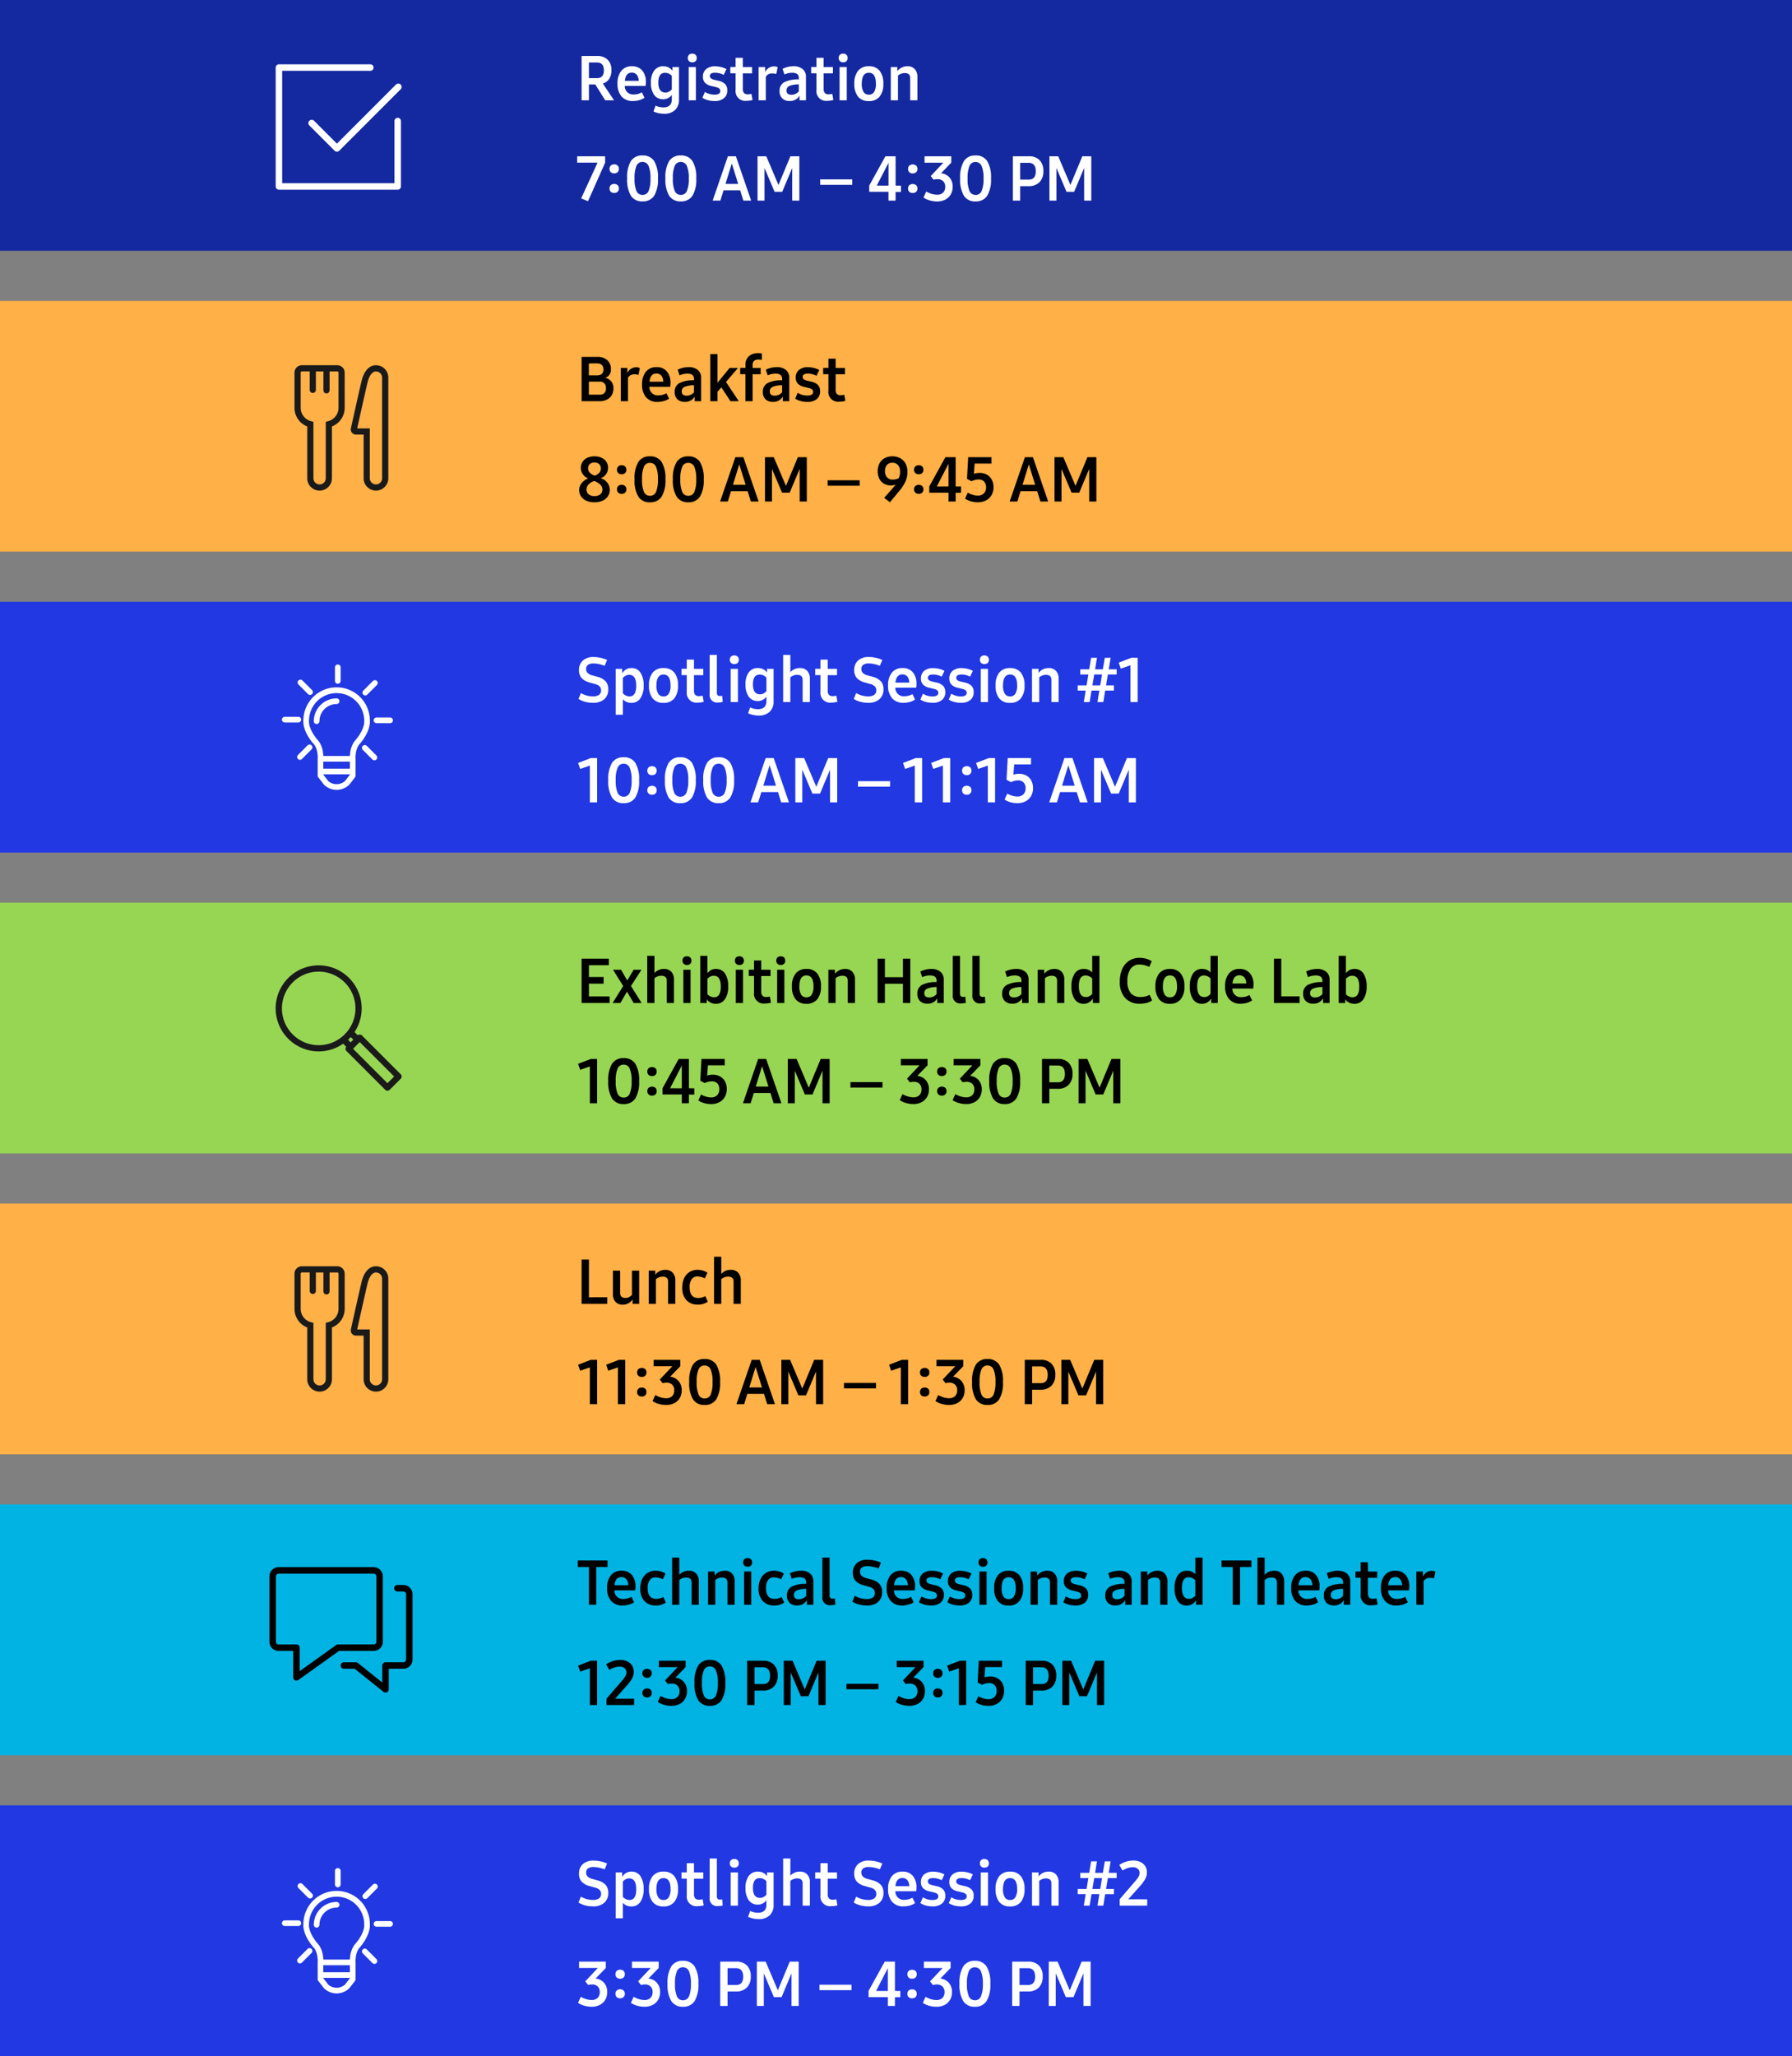 <svg xmlns="http://www.w3.org/2000/svg" width="286" height="328" viewBox="0 0 286 328">
  <rect x="0" y="0" width="286" height="328" fill="#808080" stroke="none"/>
  <g id="Group_222" data-name="Group 222" transform="translate(-37 -216)">
    <rect id="Rectangle_914" data-name="Rectangle 914" width="286" height="40" transform="translate(37 216)" fill="#1428a0"/>
    <rect id="Rectangle_915" data-name="Rectangle 915" width="286" height="40" transform="translate(37 264)" fill="#ffb046"/>
    <rect id="Rectangle_917" data-name="Rectangle 917" width="286" height="40" transform="translate(37 312)" fill="#2138e3"/>
    <rect id="Rectangle_918" data-name="Rectangle 918" width="286" height="40" transform="translate(37 360)" fill="#97d653"/>
    <rect id="Rectangle_919" data-name="Rectangle 919" width="286" height="40" transform="translate(37 408)" fill="#ffb046"/>
    <rect id="Rectangle_920" data-name="Rectangle 920" width="286" height="40" transform="translate(37 456)" fill="#00b3e3"/>
    <rect id="Rectangle_921" data-name="Rectangle 921" width="286" height="40" transform="translate(37 504)" fill="#2138e3"/>
    <path id="Path_531" data-name="Path 531" d="M4.58-3.73A1.6,1.6,0,0,1,5.9-2.09,1.989,1.989,0,0,1,5.3-.547,2.378,2.378,0,0,1,3.633,0H.82V-7.07H3.3a2.328,2.328,0,0,1,1.621.522A1.883,1.883,0,0,1,5.5-5.078,1.3,1.3,0,0,1,4.58-3.73Zm-2.6-2.295v1.9H3.3q1.006,0,1.006-.937,0-.967-1.064-.967Zm1.709,4.98A.9.9,0,0,0,4.7-2.07.932.932,0,0,0,3.633-3.115H1.982v2.07ZM9.521-5.41a1.379,1.379,0,0,1,.605.127L9.893-4.189a2,2,0,0,0-.635-.1,1.279,1.279,0,0,0-.6.127,1.165,1.165,0,0,0-.43.41V0H7.08V-5.3H8.125v.811A1.549,1.549,0,0,1,9.521-5.41ZM15.01-2.871a3.275,3.275,0,0,1-.049.576h-3.32A1.322,1.322,0,0,0,13.066-.928a2.6,2.6,0,0,0,1.3-.342l.42.869a2.913,2.913,0,0,1-.845.381,3.625,3.625,0,0,1-.991.137A2.311,2.311,0,0,1,11.123-.61a2.967,2.967,0,0,1-.645-2.036A3.128,3.128,0,0,1,11.084-4.7a2.088,2.088,0,0,1,1.7-.728,2.058,2.058,0,0,1,1.641.674A2.78,2.78,0,0,1,15.01-2.871ZM12.754-4.414q-.967,0-1.1,1.309h2.207a1.536,1.536,0,0,0-.308-.967A.985.985,0,0,0,12.754-4.414ZM17.891-5.43a2.225,2.225,0,0,1,1.479.449A1.581,1.581,0,0,1,19.9-3.7V0H18.867V-.742a1.69,1.69,0,0,1-1.572.85A1.611,1.611,0,0,1,16.1-.312a1.584,1.584,0,0,1-.42-1.172,1.508,1.508,0,0,1,.737-1.392A4.754,4.754,0,0,1,18.76-3.33v-.244q0-.82-1.064-.82a3.029,3.029,0,0,0-1.24.273l-.293-.9A3.938,3.938,0,0,1,17.891-5.43ZM17.578-.879a1.528,1.528,0,0,0,1.182-.547V-2.539a3.771,3.771,0,0,0-1.494.249.755.755,0,0,0-.469.718Q16.8-.879,17.578-.879Zm5.547-1.328-.615.713V0H21.357V-7.52H22.51v4.58L24.443-5.3h1.338L23.867-3.066,25.908,0H24.58Zm3.838-2.1h-.83v-1h.84v-.469a1.794,1.794,0,0,1,.537-1.392,2.157,2.157,0,0,1,1.514-.493,2.914,2.914,0,0,1,.566.049V-6.6a3.87,3.87,0,0,0-.566-.039q-.908,0-.908.869V-5.3H29.4v1H28.115V0H26.963Zm4.99-1.123a2.225,2.225,0,0,1,1.479.449A1.581,1.581,0,0,1,33.965-3.7V0H32.93V-.742a1.69,1.69,0,0,1-1.572.85,1.611,1.611,0,0,1-1.191-.42,1.584,1.584,0,0,1-.42-1.172,1.508,1.508,0,0,1,.737-1.392,4.754,4.754,0,0,1,2.339-.454v-.244q0-.82-1.064-.82a3.029,3.029,0,0,0-1.24.273l-.293-.9A3.938,3.938,0,0,1,31.953-5.43ZM31.641-.879a1.528,1.528,0,0,0,1.182-.547V-2.539a3.771,3.771,0,0,0-1.494.249.755.755,0,0,0-.469.718Q30.859-.879,31.641-.879Zm5.2,1A3.947,3.947,0,0,1,35.8-.02,3.165,3.165,0,0,1,34.912-.4l.4-.937A2.887,2.887,0,0,0,36.836-.9q.938,0,.938-.586a.491.491,0,0,0-.161-.381A1.2,1.2,0,0,0,37.1-2.1l-.693-.166a2.072,2.072,0,0,1-1.069-.522A1.357,1.357,0,0,1,35-3.76a1.522,1.522,0,0,1,.513-1.221,2.163,2.163,0,0,1,1.45-.439A3.853,3.853,0,0,1,37.9-5.3a3.654,3.654,0,0,1,.85.322l-.439.928A2.966,2.966,0,0,0,36.943-4.4q-.84,0-.84.537a.449.449,0,0,0,.166.356,1.283,1.283,0,0,0,.518.229l.693.166a2.08,2.08,0,0,1,1.074.537,1.4,1.4,0,0,1,.332.986,1.552,1.552,0,0,1-.537,1.26A2.294,2.294,0,0,1,36.836.117ZM41.992.078A1.55,1.55,0,0,1,40.215-1.65V-4.307h-.84v-1h.84V-6.777h1.152V-5.3h1.484v1H41.367v2.461a1,1,0,0,0,.19.679.8.8,0,0,0,.62.21,2.2,2.2,0,0,0,.566-.078l.176.977A3.105,3.105,0,0,1,41.992.078ZM2.871,16.127a3.149,3.149,0,0,1-1.284-.244,1.921,1.921,0,0,1-.85-.693,1.83,1.83,0,0,1-.3-1.035,1.726,1.726,0,0,1,.4-1.089,2.344,2.344,0,0,1,1.05-.747,1.714,1.714,0,0,1-.854-.654A1.754,1.754,0,0,1,.7,10.639a1.731,1.731,0,0,1,.269-.962,1.776,1.776,0,0,1,.757-.645A2.661,2.661,0,0,1,2.871,8.8a2.694,2.694,0,0,1,1.147.229,1.771,1.771,0,0,1,.762.645,1.731,1.731,0,0,1,.269.962,1.689,1.689,0,0,1-.327,1.011,1.739,1.739,0,0,1-.864.64,2.066,2.066,0,0,1,1.055.7,1.792,1.792,0,0,1,.4,1.147,1.825,1.825,0,0,1-.3,1.045,1.985,1.985,0,0,1-.854.7A3.1,3.1,0,0,1,2.871,16.127Zm.049-4.248a1.711,1.711,0,0,0,.718-.459.988.988,0,0,0,.259-.674.928.928,0,0,0-.273-.708,1.05,1.05,0,0,0-.752-.259,1.044,1.044,0,0,0-.747.254.921.921,0,0,0-.269.7.964.964,0,0,0,.283.674A1.844,1.844,0,0,0,2.92,11.879Zm-.049,3.262a1.41,1.41,0,0,0,.938-.288.963.963,0,0,0,.342-.776A1.08,1.08,0,0,0,3.8,13.31a2.576,2.576,0,0,0-.967-.581,2.122,2.122,0,0,0-.9.552,1.138,1.138,0,0,0-.327.786.98.98,0,0,0,.337.786A1.39,1.39,0,0,0,2.871,15.141Zm4.346-3.486a.75.75,0,0,1-.547-.19.7.7,0,0,1-.2-.522.709.709,0,0,1,.2-.532.75.75,0,0,1,.547-.19.75.75,0,0,1,.547.19.7.7,0,0,1,.2.522.709.709,0,0,1-.2.532A.75.75,0,0,1,7.217,11.654Zm0,3.125a.75.75,0,0,1-.547-.19.7.7,0,0,1-.2-.522.709.709,0,0,1,.2-.532.75.75,0,0,1,.547-.19.75.75,0,0,1,.547.19.7.7,0,0,1,.2.522.709.709,0,0,1-.2.532A.75.75,0,0,1,7.217,14.779Zm4.521,1.348a2.093,2.093,0,0,1-1.851-.889,4.973,4.973,0,0,1-.61-2.773,5,5,0,0,1,.605-2.778A2.085,2.085,0,0,1,11.729,8.8a2.107,2.107,0,0,1,1.86.884,4.97,4.97,0,0,1,.61,2.778,4.973,4.973,0,0,1-.61,2.773A2.093,2.093,0,0,1,11.738,16.127Zm0-1.035a1.009,1.009,0,0,0,.967-.63,4.889,4.889,0,0,0,.3-2,4.82,4.82,0,0,0-.308-2,1.018,1.018,0,0,0-.972-.63,1,1,0,0,0-.957.63,4.889,4.889,0,0,0-.3,2,4.889,4.889,0,0,0,.3,2A1.009,1.009,0,0,0,11.738,15.092Zm6.113,1.035A2.093,2.093,0,0,1,16,15.238a4.973,4.973,0,0,1-.61-2.773A5,5,0,0,1,16,9.687,2.085,2.085,0,0,1,17.842,8.8a2.107,2.107,0,0,1,1.86.884,4.97,4.97,0,0,1,.61,2.778,4.973,4.973,0,0,1-.61,2.773A2.093,2.093,0,0,1,17.852,16.127Zm0-1.035a1.009,1.009,0,0,0,.967-.63,4.889,4.889,0,0,0,.3-2,4.82,4.82,0,0,0-.308-2,1.018,1.018,0,0,0-.972-.63,1,1,0,0,0-.957.63,4.889,4.889,0,0,0-.3,2,4.889,4.889,0,0,0,.3,2A1.009,1.009,0,0,0,17.852,15.092Zm9.473-.732H24.668L24.16,16H22.93l2.432-7.07h1.279L29.072,16h-1.24ZM27,13.334l-1.016-3.262L24.98,13.334Zm9.766-4.4V16H35.625V10.795l-1.592,3.8H32.813l-1.611-3.8V16H30.088V8.93h1.406l1.943,4.58,1.9-4.58Zm3.32,3.682h5.117v.869H40.088ZM50.42,8.8a2.551,2.551,0,0,1,1.265.3,2.094,2.094,0,0,1,.84.859,2.691,2.691,0,0,1,.3,1.289,3.846,3.846,0,0,1-.3,1.528,6.772,6.772,0,0,1-1.055,1.606l-1.436,1.738-.918-.7,1.465-1.66.361-.439a2.427,2.427,0,0,1-.771.117,2.125,2.125,0,0,1-1.1-.283,1.9,1.9,0,0,1-.737-.8,2.82,2.82,0,0,1,.034-2.432,2.039,2.039,0,0,1,.825-.835A2.521,2.521,0,0,1,50.42,8.8Zm-1.172,2.344a1.445,1.445,0,0,0,.327,1.006,1.181,1.181,0,0,0,.923.361,2.234,2.234,0,0,0,.918-.205,2.228,2.228,0,0,0,.234-1.045,1.583,1.583,0,0,0-.327-1.064,1.128,1.128,0,0,0-.9-.381,1.087,1.087,0,0,0-.864.352A1.434,1.434,0,0,0,49.248,11.146Zm5.381.508a.75.75,0,0,1-.547-.19.7.7,0,0,1-.2-.522.709.709,0,0,1,.2-.532.88.88,0,0,1,1.094,0,.7.7,0,0,1,.2.522.709.709,0,0,1-.2.532A.75.75,0,0,1,54.629,11.654Zm0,3.125a.75.75,0,0,1-.547-.19.7.7,0,0,1-.2-.522.709.709,0,0,1,.2-.532.88.88,0,0,1,1.094,0,.7.7,0,0,1,.2.522.709.709,0,0,1-.2.532A.75.75,0,0,1,54.629,14.779Zm6.748-1.172v1h-.859V16H59.385V14.6H56.309v-1L58.887,8.93h1.631v4.678Zm-1.992,0V9.975L57.51,13.607Zm4.941-2.168a2.359,2.359,0,0,1,1.177.283,1.969,1.969,0,0,1,.781.8,2.477,2.477,0,0,1,.278,1.191,2.514,2.514,0,0,1-.312,1.27,2.135,2.135,0,0,1-.879.845,2.793,2.793,0,0,1-1.318.3,3.97,3.97,0,0,1-1.118-.161,2.936,2.936,0,0,1-.913-.425l.43-.947a3.9,3.9,0,0,0,.82.347,2.81,2.81,0,0,0,.781.122,1.3,1.3,0,0,0,.972-.352,1.317,1.317,0,0,0,.347-.967,1.271,1.271,0,0,0-.317-.923,1.187,1.187,0,0,0-.894-.327,2.436,2.436,0,0,0-1.113.283l-.713-.381L62.52,8.93H66.24V9.945H63.555l-.127,1.641A2.823,2.823,0,0,1,64.326,11.439Zm9.209,2.92H70.879L70.371,16h-1.23l2.432-7.07h1.279L75.283,16h-1.24Zm-.322-1.025L72.2,10.072l-1.006,3.262Zm9.766-4.4V16H81.836V10.795l-1.592,3.8H79.023l-1.611-3.8V16H76.3V8.93h1.406l1.943,4.58,1.9-4.58Z" transform="translate(129 280)"/>
    <path id="Path_532" data-name="Path 532" d="M2.617.117A4.709,4.709,0,0,1,1.392-.044,3.773,3.773,0,0,1,.332-.5l.381-.937a3.808,3.808,0,0,0,1.9.527A1.657,1.657,0,0,0,3.6-1.152a.83.83,0,0,0,.332-.713A.885.885,0,0,0,3.7-2.5a1.6,1.6,0,0,0-.757-.386l-.8-.225A2.664,2.664,0,0,1,.82-3.838a1.83,1.83,0,0,1-.41-1.25,1.975,1.975,0,0,1,.615-1.543,2.47,2.47,0,0,1,1.719-.557,5.121,5.121,0,0,1,1.089.122,5.316,5.316,0,0,1,1.06.347L4.5-5.781a5.055,5.055,0,0,0-1.777-.381,1.46,1.46,0,0,0-.879.225.764.764,0,0,0-.3.654.875.875,0,0,0,.244.64,1.637,1.637,0,0,0,.762.386l.8.225a2.642,2.642,0,0,1,1.318.728,1.849,1.849,0,0,1,.41,1.255,2.015,2.015,0,0,1-.649,1.6A2.651,2.651,0,0,1,2.617.117ZM8.789-5.43a1.636,1.636,0,0,1,1.426.732,3.563,3.563,0,0,1,.508,2.051A3.488,3.488,0,0,1,10.205-.6,1.683,1.683,0,0,1,8.75.127,1.889,1.889,0,0,1,8-.02a1.592,1.592,0,0,1-.586-.43V2.021H6.26V-5.3H7.3v.732A1.639,1.639,0,0,1,8.789-5.43ZM8.477-.908q1.064,0,1.064-1.7,0-1.738-1.113-1.738a1.194,1.194,0,0,0-.532.117,1.765,1.765,0,0,0-.483.371V-1.4a1.418,1.418,0,0,0,.483.361A1.385,1.385,0,0,0,8.477-.908ZM13.887.127a2.116,2.116,0,0,1-1.709-.7,3.129,3.129,0,0,1-.6-2.07,3.131,3.131,0,0,1,.6-2.075A2.123,2.123,0,0,1,13.9-5.43a2.109,2.109,0,0,1,1.709.708,3.149,3.149,0,0,1,.6,2.075,3.111,3.111,0,0,1-.6,2.07A2.13,2.13,0,0,1,13.887.127Zm0-1.025a.944.944,0,0,0,.85-.439,2.441,2.441,0,0,0,.283-1.309q0-1.748-1.123-1.748T12.764-2.646a2.441,2.441,0,0,0,.283,1.309A.935.935,0,0,0,13.887-.9Zm5.5.977A1.55,1.55,0,0,1,17.607-1.65V-4.307h-.84v-1h.84V-6.777H18.76V-5.3h1.484v1H18.76v2.461a1,1,0,0,0,.19.679.8.8,0,0,0,.62.21,2.2,2.2,0,0,0,.566-.078l.176.977A3.105,3.105,0,0,1,19.385.078ZM22.6.068A1.187,1.187,0,0,1,21.26-1.279V-7.52h1.152v6.025a.577.577,0,0,0,.117.4.483.483,0,0,0,.371.127A2.752,2.752,0,0,0,23.262-1l.078.977A3.05,3.05,0,0,1,22.6.068ZM24.619-5.3h1.152V0H24.619Zm.576-.762a.717.717,0,0,1-.522-.186.663.663,0,0,1-.19-.5.683.683,0,0,1,.186-.513.725.725,0,0,1,.527-.181.717.717,0,0,1,.522.186.663.663,0,0,1,.19.5.683.683,0,0,1-.186.513A.725.725,0,0,1,25.2-6.064Zm6.27.762V-.146a2.239,2.239,0,0,1-.625,1.694,2.448,2.448,0,0,1-1.768.6,4.151,4.151,0,0,1-.894-.1,3.231,3.231,0,0,1-.786-.273L27.725.85a2.986,2.986,0,0,0,1.24.283q1.348,0,1.348-1.279V-.869a1.6,1.6,0,0,1-1.377.7A1.688,1.688,0,0,1,27.5-.859,3.216,3.216,0,0,1,26.982-2.8,3.149,3.149,0,0,1,27.5-4.741a1.738,1.738,0,0,1,1.47-.688,1.821,1.821,0,0,1,.835.19,1.609,1.609,0,0,1,.61.532v-.6ZM29.3-1.24a1.184,1.184,0,0,0,.537-.122,1.7,1.7,0,0,0,.479-.376V-3.9a1.418,1.418,0,0,0-.483-.361,1.385,1.385,0,0,0-.581-.127q-1.084,0-1.084,1.553Q28.164-1.24,29.3-1.24ZM35.645-5.43a1.542,1.542,0,0,1,1.191.454,1.807,1.807,0,0,1,.42,1.274V0H36.1V-3.555q0-.791-.879-.791a1.618,1.618,0,0,0-.566.1,1.85,1.85,0,0,0-.518.3V0H32.988V-7.52h1.152v2.744A2.005,2.005,0,0,1,35.645-5.43ZM40.723.078A1.55,1.55,0,0,1,38.945-1.65V-4.307h-.84v-1h.84V-6.777H40.1V-5.3h1.484v1H40.1v2.461a1,1,0,0,0,.19.679.8.8,0,0,0,.62.21,2.2,2.2,0,0,0,.566-.078l.176.977A3.105,3.105,0,0,1,40.723.078Zm5.82.039a4.709,4.709,0,0,1-1.226-.161A3.773,3.773,0,0,1,44.258-.5l.381-.937a3.808,3.808,0,0,0,1.9.527,1.657,1.657,0,0,0,.986-.244.83.83,0,0,0,.332-.713.885.885,0,0,0-.239-.64,1.6,1.6,0,0,0-.757-.386l-.8-.225a2.664,2.664,0,0,1-1.318-.723,1.83,1.83,0,0,1-.41-1.25,1.975,1.975,0,0,1,.615-1.543,2.47,2.47,0,0,1,1.719-.557,5.121,5.121,0,0,1,1.089.122,5.316,5.316,0,0,1,1.06.347l-.391.938a5.055,5.055,0,0,0-1.777-.381,1.46,1.46,0,0,0-.879.225.764.764,0,0,0-.3.654.875.875,0,0,0,.244.64,1.637,1.637,0,0,0,.762.386l.8.225a2.642,2.642,0,0,1,1.318.728A1.849,1.849,0,0,1,49-2.051a2.015,2.015,0,0,1-.649,1.6A2.651,2.651,0,0,1,46.543.117Zm7.725-2.988a3.275,3.275,0,0,1-.049.576H50.9A1.322,1.322,0,0,0,52.324-.928a2.6,2.6,0,0,0,1.3-.342l.42.869A2.914,2.914,0,0,1,53.2-.02a3.625,3.625,0,0,1-.991.137A2.311,2.311,0,0,1,50.381-.61a2.967,2.967,0,0,1-.645-2.036A3.128,3.128,0,0,1,50.342-4.7a2.088,2.088,0,0,1,1.7-.728,2.058,2.058,0,0,1,1.641.674A2.78,2.78,0,0,1,54.268-2.871ZM52.012-4.414q-.967,0-1.1,1.309h2.207a1.536,1.536,0,0,0-.308-.967A.985.985,0,0,0,52.012-4.414Zm4.8,4.531a3.947,3.947,0,0,1-1.04-.137A3.165,3.165,0,0,1,54.893-.4l.4-.937A2.887,2.887,0,0,0,56.816-.9q.938,0,.938-.586a.491.491,0,0,0-.161-.381A1.2,1.2,0,0,0,57.08-2.1l-.693-.166a2.072,2.072,0,0,1-1.069-.522,1.357,1.357,0,0,1-.337-.972,1.522,1.522,0,0,1,.513-1.221,2.163,2.163,0,0,1,1.45-.439,3.853,3.853,0,0,1,.938.117,3.654,3.654,0,0,1,.85.322l-.439.928A2.966,2.966,0,0,0,56.924-4.4q-.84,0-.84.537a.449.449,0,0,0,.166.356,1.283,1.283,0,0,0,.518.229l.693.166a2.08,2.08,0,0,1,1.074.537,1.4,1.4,0,0,1,.332.986,1.552,1.552,0,0,1-.537,1.26A2.294,2.294,0,0,1,56.816.117Zm4.531,0a3.947,3.947,0,0,1-1.04-.137A3.165,3.165,0,0,1,59.424-.4l.4-.937A2.887,2.887,0,0,0,61.348-.9q.938,0,.938-.586a.491.491,0,0,0-.161-.381,1.2,1.2,0,0,0-.513-.234l-.693-.166a2.072,2.072,0,0,1-1.069-.522,1.357,1.357,0,0,1-.337-.972,1.522,1.522,0,0,1,.513-1.221,2.163,2.163,0,0,1,1.45-.439,3.853,3.853,0,0,1,.938.117,3.654,3.654,0,0,1,.85.322l-.439.928A2.966,2.966,0,0,0,61.455-4.4q-.84,0-.84.537a.449.449,0,0,0,.166.356,1.283,1.283,0,0,0,.518.229l.693.166a2.08,2.08,0,0,1,1.074.537,1.4,1.4,0,0,1,.332.986,1.552,1.552,0,0,1-.537,1.26A2.294,2.294,0,0,1,61.348.117ZM64.531-5.3h1.152V0H64.531Zm.576-.762a.717.717,0,0,1-.522-.186.663.663,0,0,1-.19-.5.683.683,0,0,1,.186-.513.725.725,0,0,1,.527-.181.717.717,0,0,1,.522.186.663.663,0,0,1,.19.5.683.683,0,0,1-.186.513A.725.725,0,0,1,65.107-6.064ZM69.2.127a2.116,2.116,0,0,1-1.709-.7,3.129,3.129,0,0,1-.6-2.07,3.131,3.131,0,0,1,.6-2.075,2.123,2.123,0,0,1,1.714-.708,2.109,2.109,0,0,1,1.709.708,3.149,3.149,0,0,1,.6,2.075,3.111,3.111,0,0,1-.6,2.07A2.13,2.13,0,0,1,69.2.127ZM69.2-.9a.944.944,0,0,0,.85-.439,2.441,2.441,0,0,0,.283-1.309q0-1.748-1.123-1.748T68.076-2.646a2.441,2.441,0,0,0,.283,1.309A.935.935,0,0,0,69.2-.9ZM75.352-5.43a1.529,1.529,0,0,1,1.182.454,1.807,1.807,0,0,1,.42,1.274V0H75.8V-3.555q0-.791-.869-.791a1.682,1.682,0,0,0-1.074.4V0H72.705V-5.3H73.75v.645A2.024,2.024,0,0,1,75.352-5.43ZM84.814-4.4l-.293,1.738h1.26v.83h-1.4L84.092,0h-.937l.3-1.836h-1.25L81.9,0h-.928l.3-1.836H80v-.83h1.416L81.7-4.4H80.41v-.83h1.426l.3-1.836h.938l-.3,1.836h1.24l.313-1.836h.928l-.3,1.836h1.26v.83Zm-.937,0h-1.24l-.293,1.738h1.25Zm5.7-2.666V0H88.418V-5.869l-1.543.537-.332-.957,2.031-.781ZM3.3,8.93V16H2.139V10.131L.6,10.668.264,9.711,2.295,8.93Zm4.238,7.2a2.093,2.093,0,0,1-1.851-.889,4.973,4.973,0,0,1-.61-2.773,5,5,0,0,1,.605-2.778A2.085,2.085,0,0,1,7.529,8.8a2.107,2.107,0,0,1,1.86.884A4.97,4.97,0,0,1,10,12.465a4.973,4.973,0,0,1-.61,2.773A2.093,2.093,0,0,1,7.539,16.127Zm0-1.035a1.009,1.009,0,0,0,.967-.63,4.889,4.889,0,0,0,.3-2,4.82,4.82,0,0,0-.308-2,1.018,1.018,0,0,0-.972-.63,1,1,0,0,0-.957.63,4.889,4.889,0,0,0-.3,2,4.889,4.889,0,0,0,.3,2A1.009,1.009,0,0,0,7.539,15.092Zm4.521-3.437a.75.75,0,0,1-.547-.19.7.7,0,0,1-.2-.522.709.709,0,0,1,.2-.532.88.88,0,0,1,1.094,0,.7.7,0,0,1,.2.522.709.709,0,0,1-.2.532A.75.75,0,0,1,12.061,11.654Zm0,3.125a.75.75,0,0,1-.547-.19.7.7,0,0,1-.2-.522.709.709,0,0,1,.2-.532.88.88,0,0,1,1.094,0,.7.7,0,0,1,.2.522.709.709,0,0,1-.2.532A.75.75,0,0,1,12.061,14.779Zm4.521,1.348a2.093,2.093,0,0,1-1.851-.889,4.973,4.973,0,0,1-.61-2.773,5,5,0,0,1,.605-2.778A2.085,2.085,0,0,1,16.572,8.8a2.107,2.107,0,0,1,1.86.884,4.97,4.97,0,0,1,.61,2.778,4.973,4.973,0,0,1-.61,2.773A2.093,2.093,0,0,1,16.582,16.127Zm0-1.035a1.009,1.009,0,0,0,.967-.63,4.889,4.889,0,0,0,.3-2,4.82,4.82,0,0,0-.308-2,1.018,1.018,0,0,0-.972-.63,1,1,0,0,0-.957.63,4.889,4.889,0,0,0-.3,2,4.889,4.889,0,0,0,.3,2A1.009,1.009,0,0,0,16.582,15.092ZM22.7,16.127a2.093,2.093,0,0,1-1.851-.889,4.973,4.973,0,0,1-.61-2.773,5,5,0,0,1,.605-2.778A2.085,2.085,0,0,1,22.686,8.8a2.107,2.107,0,0,1,1.86.884,4.97,4.97,0,0,1,.61,2.778,4.973,4.973,0,0,1-.61,2.773A2.093,2.093,0,0,1,22.7,16.127Zm0-1.035a1.009,1.009,0,0,0,.967-.63,4.889,4.889,0,0,0,.3-2,4.82,4.82,0,0,0-.308-2,1.018,1.018,0,0,0-.972-.63,1,1,0,0,0-.957.63,4.889,4.889,0,0,0-.3,2,4.889,4.889,0,0,0,.3,2A1.009,1.009,0,0,0,22.7,15.092Zm9.473-.732H29.512L29,16h-1.23l2.432-7.07h1.279L33.916,16h-1.24Zm-.322-1.025L30.83,10.072l-1.006,3.262Zm9.766-4.4V16H40.469V10.795l-1.592,3.8H37.656l-1.611-3.8V16H34.932V8.93h1.406l1.943,4.58,1.9-4.58Zm3.32,3.682h5.117v.869H44.932ZM55.166,8.93V16H54V10.131l-1.543.537-.332-.957L54.16,8.93Zm4.482,0V16H58.486V10.131l-1.543.537-.332-.957,2.031-.781Zm2.646,2.725a.75.75,0,0,1-.547-.19.7.7,0,0,1-.2-.522.709.709,0,0,1,.2-.532.88.88,0,0,1,1.094,0,.7.7,0,0,1,.2.522.709.709,0,0,1-.2.532A.75.75,0,0,1,62.295,11.654Zm0,3.125a.75.75,0,0,1-.547-.19.7.7,0,0,1-.2-.522.709.709,0,0,1,.2-.532.88.88,0,0,1,1.094,0,.7.7,0,0,1,.2.522.709.709,0,0,1-.2.532A.75.75,0,0,1,62.295,14.779Zm4.521-5.85V16H65.654V10.131l-1.543.537-.332-.957,2.031-.781Zm3.818,2.51a2.359,2.359,0,0,1,1.177.283,1.969,1.969,0,0,1,.781.8,2.477,2.477,0,0,1,.278,1.191,2.514,2.514,0,0,1-.312,1.27,2.135,2.135,0,0,1-.879.845,2.793,2.793,0,0,1-1.318.3,3.97,3.97,0,0,1-1.118-.161,2.936,2.936,0,0,1-.913-.425l.43-.947a3.9,3.9,0,0,0,.82.347,2.81,2.81,0,0,0,.781.122,1.3,1.3,0,0,0,.972-.352,1.317,1.317,0,0,0,.347-.967,1.271,1.271,0,0,0-.317-.923,1.187,1.187,0,0,0-.894-.327,2.436,2.436,0,0,0-1.113.283l-.713-.381.186-3.467h3.721V9.945H69.863l-.127,1.641A2.823,2.823,0,0,1,70.635,11.439Zm9.209,2.92H77.188L76.68,16h-1.23l2.432-7.07H79.16L81.592,16h-1.24Zm-.322-1.025-1.016-3.262L77.5,13.334Zm9.766-4.4V16H88.145V10.795l-1.592,3.8H85.332l-1.611-3.8V16H82.607V8.93h1.406l1.943,4.58,1.9-4.58Z" transform="translate(129 328)" fill="#fff"/>
    <path id="Path_533" data-name="Path 533" d="M5.293-1.045V0H.82V-7.07H5.166v1.045H1.992v1.885H4.336v1.055H1.992v2.041ZM9.131,0,8.066-1.807,7.021,0H5.771L7.461-2.7,5.84-5.3H7.119l.986,1.709L9.131-5.3h1.25L8.7-2.705,10.4,0Zm4.824-5.43a1.542,1.542,0,0,1,1.191.454,1.807,1.807,0,0,1,.42,1.274V0H14.414V-3.555q0-.791-.879-.791a1.618,1.618,0,0,0-.566.1,1.85,1.85,0,0,0-.518.3V0H11.3V-7.52h1.152v2.744A2.005,2.005,0,0,1,13.955-5.43Zm3.105.127h1.152V0H17.061Zm.576-.762a.717.717,0,0,1-.522-.186.663.663,0,0,1-.19-.5.683.683,0,0,1,.186-.513.725.725,0,0,1,.527-.181.717.717,0,0,1,.522.186.663.663,0,0,1,.19.5.683.683,0,0,1-.186.513A.725.725,0,0,1,17.637-6.064Zm4.648.635a1.636,1.636,0,0,1,1.426.732,3.563,3.563,0,0,1,.508,2.051A3.488,3.488,0,0,1,23.7-.6a1.683,1.683,0,0,1-1.455.728,1.861,1.861,0,0,1-.835-.186,1.569,1.569,0,0,1-.61-.527V0H19.756V-7.52h1.152v2.783A1.6,1.6,0,0,1,22.285-5.43ZM21.973-.908q1.064,0,1.064-1.7,0-1.738-1.113-1.738a1.194,1.194,0,0,0-.532.117,1.765,1.765,0,0,0-.483.371V-1.4a1.418,1.418,0,0,0,.483.361A1.385,1.385,0,0,0,21.973-.908ZM25.43-5.3h1.152V0H25.43Zm.576-.762a.717.717,0,0,1-.522-.186.663.663,0,0,1-.19-.5.683.683,0,0,1,.186-.513.725.725,0,0,1,.527-.181.717.717,0,0,1,.522.186.663.663,0,0,1,.19.5.683.683,0,0,1-.186.513A.725.725,0,0,1,26.006-6.064ZM30.117.078A1.55,1.55,0,0,1,28.34-1.65V-4.307H27.5v-1h.84V-6.777h1.152V-5.3h1.484v1H29.492v2.461a1,1,0,0,0,.19.679.8.8,0,0,0,.62.21,2.2,2.2,0,0,0,.566-.078l.176.977A3.105,3.105,0,0,1,30.117.078ZM32.031-5.3h1.152V0H32.031Zm.576-.762a.717.717,0,0,1-.522-.186.663.663,0,0,1-.19-.5.683.683,0,0,1,.186-.513.725.725,0,0,1,.527-.181.717.717,0,0,1,.522.186.663.663,0,0,1,.19.5.683.683,0,0,1-.186.513A.725.725,0,0,1,32.607-6.064ZM36.7.127a2.116,2.116,0,0,1-1.709-.7,3.129,3.129,0,0,1-.6-2.07A3.131,3.131,0,0,1,35-4.722a2.123,2.123,0,0,1,1.714-.708,2.109,2.109,0,0,1,1.709.708,3.149,3.149,0,0,1,.6,2.075,3.111,3.111,0,0,1-.6,2.07A2.13,2.13,0,0,1,36.7.127ZM36.7-.9a.944.944,0,0,0,.85-.439,2.441,2.441,0,0,0,.283-1.309q0-1.748-1.123-1.748T35.576-2.646a2.441,2.441,0,0,0,.283,1.309A.935.935,0,0,0,36.7-.9ZM42.852-5.43a1.529,1.529,0,0,1,1.182.454,1.807,1.807,0,0,1,.42,1.274V0H43.3V-3.555q0-.791-.869-.791a1.682,1.682,0,0,0-1.074.4V0H40.205V-5.3H41.25v.645A2.024,2.024,0,0,1,42.852-5.43ZM53.281-7.07V0H52.109V-3.066H49.229V0H48.057V-7.07h1.172v2.959h2.881V-7.07Zm3.33,1.641a2.225,2.225,0,0,1,1.479.449A1.581,1.581,0,0,1,58.623-3.7V0H57.588V-.742a1.69,1.69,0,0,1-1.572.85,1.611,1.611,0,0,1-1.191-.42,1.584,1.584,0,0,1-.42-1.172,1.508,1.508,0,0,1,.737-1.392A4.754,4.754,0,0,1,57.48-3.33v-.244q0-.82-1.064-.82a3.029,3.029,0,0,0-1.24.273l-.293-.9A3.938,3.938,0,0,1,56.611-5.43ZM56.3-.879a1.528,1.528,0,0,0,1.182-.547V-2.539a3.771,3.771,0,0,0-1.494.249.755.755,0,0,0-.469.718Q55.518-.879,56.3-.879Zm5.1.947a1.187,1.187,0,0,1-1.338-1.348V-7.52h1.152v6.025a.577.577,0,0,0,.117.4.483.483,0,0,0,.371.127A2.752,2.752,0,0,0,62.061-1l.078.977A3.05,3.05,0,0,1,61.4.068Zm3.125,0a1.187,1.187,0,0,1-1.338-1.348V-7.52h1.152v6.025a.577.577,0,0,0,.117.4.483.483,0,0,0,.371.127A2.752,2.752,0,0,0,65.186-1l.078.977A3.05,3.05,0,0,1,64.521.068Zm5.625-5.5a2.225,2.225,0,0,1,1.479.449A1.581,1.581,0,0,1,72.158-3.7V0H71.123V-.742a1.69,1.69,0,0,1-1.572.85,1.611,1.611,0,0,1-1.191-.42,1.584,1.584,0,0,1-.42-1.172,1.508,1.508,0,0,1,.737-1.392,4.754,4.754,0,0,1,2.339-.454v-.244q0-.82-1.064-.82a3.029,3.029,0,0,0-1.24.273l-.293-.9A3.938,3.938,0,0,1,70.146-5.43ZM69.834-.879a1.528,1.528,0,0,0,1.182-.547V-2.539a3.771,3.771,0,0,0-1.494.249.755.755,0,0,0-.469.718Q69.053-.879,69.834-.879ZM76.26-5.43a1.529,1.529,0,0,1,1.182.454,1.807,1.807,0,0,1,.42,1.274V0H76.709V-3.555q0-.791-.869-.791a1.682,1.682,0,0,0-1.074.4V0H73.613V-5.3h1.045v.645A2.024,2.024,0,0,1,76.26-5.43ZM82.422,0V-.732a1.625,1.625,0,0,1-1.484.859A1.639,1.639,0,0,1,79.512-.6,3.559,3.559,0,0,1,79-2.656,3.492,3.492,0,0,1,79.521-4.7a1.679,1.679,0,0,1,1.455-.732,1.889,1.889,0,0,1,.752.146,1.592,1.592,0,0,1,.586.43V-7.52h1.152V0ZM81.3-.947a1.194,1.194,0,0,0,.532-.117,1.694,1.694,0,0,0,.483-.381V-3.9a1.418,1.418,0,0,0-.483-.361,1.385,1.385,0,0,0-.581-.127q-1.064,0-1.064,1.7Q80.186-.947,81.3-.947ZM89.941.117a3.061,3.061,0,0,1-2.378-.923,3.685,3.685,0,0,1-.845-2.583A4.9,4.9,0,0,1,87.1-5.41a2.982,2.982,0,0,1,1.1-1.323A3.035,3.035,0,0,1,89.893-7.2a3.783,3.783,0,0,1,1.03.142,3.238,3.238,0,0,1,.894.4l-.4.908a3.459,3.459,0,0,0-1.543-.381,1.675,1.675,0,0,0-1.436.693,3.277,3.277,0,0,0-.508,1.963,2.911,2.911,0,0,0,.522,1.885A1.888,1.888,0,0,0,90-.957,2.924,2.924,0,0,0,91.475-1.3l.4.889a2.344,2.344,0,0,1-.825.386A4.15,4.15,0,0,1,89.941.117Zm4.775.01a2.116,2.116,0,0,1-1.709-.7,3.129,3.129,0,0,1-.6-2.07,3.131,3.131,0,0,1,.6-2.075,2.123,2.123,0,0,1,1.714-.708,2.109,2.109,0,0,1,1.709.708,3.149,3.149,0,0,1,.6,2.075,3.111,3.111,0,0,1-.6,2.07A2.13,2.13,0,0,1,94.717.127Zm0-1.025a.944.944,0,0,0,.85-.439,2.441,2.441,0,0,0,.283-1.309q0-1.748-1.123-1.748T93.594-2.646a2.441,2.441,0,0,0,.283,1.309A.935.935,0,0,0,94.717-.9Zm6.592.9V-.732a1.625,1.625,0,0,1-1.484.859A1.639,1.639,0,0,1,98.4-.6a3.559,3.559,0,0,1-.508-2.056A3.492,3.492,0,0,1,98.408-4.7a1.679,1.679,0,0,1,1.455-.732,1.889,1.889,0,0,1,.752.146,1.592,1.592,0,0,1,.586.43V-7.52h1.152V0Zm-1.123-.947a1.194,1.194,0,0,0,.532-.117,1.694,1.694,0,0,0,.483-.381V-3.9a1.418,1.418,0,0,0-.483-.361,1.385,1.385,0,0,0-.581-.127q-1.064,0-1.064,1.7Q99.072-.947,100.186-.947Zm7.871-1.924a3.274,3.274,0,0,1-.049.576h-3.32a1.322,1.322,0,0,0,1.426,1.367,2.6,2.6,0,0,0,1.3-.342l.42.869a2.913,2.913,0,0,1-.845.381A3.625,3.625,0,0,1,106,.117,2.311,2.311,0,0,1,104.17-.61a2.967,2.967,0,0,1-.645-2.036,3.128,3.128,0,0,1,.605-2.056,2.088,2.088,0,0,1,1.7-.728,2.058,2.058,0,0,1,1.641.674A2.78,2.78,0,0,1,108.057-2.871ZM105.8-4.414q-.967,0-1.1,1.309H106.9a1.536,1.536,0,0,0-.308-.967A.985.985,0,0,0,105.8-4.414Zm9.619,3.359V0h-4.1V-7.07h1.172v6.016Zm2.764-4.375a2.225,2.225,0,0,1,1.479.449A1.581,1.581,0,0,1,120.2-3.7V0H119.16V-.742a1.69,1.69,0,0,1-1.572.85,1.611,1.611,0,0,1-1.191-.42,1.584,1.584,0,0,1-.42-1.172,1.508,1.508,0,0,1,.737-1.392,4.754,4.754,0,0,1,2.339-.454v-.244q0-.82-1.064-.82a3.029,3.029,0,0,0-1.24.273l-.293-.9A3.938,3.938,0,0,1,118.184-5.43Zm-.312,4.551a1.528,1.528,0,0,0,1.182-.547V-2.539a3.771,3.771,0,0,0-1.494.249.755.755,0,0,0-.469.718Q117.09-.879,117.871-.879ZM124.18-5.43a1.636,1.636,0,0,1,1.426.732,3.563,3.563,0,0,1,.508,2.051A3.488,3.488,0,0,1,125.6-.6a1.683,1.683,0,0,1-1.455.728,1.861,1.861,0,0,1-.835-.186,1.57,1.57,0,0,1-.61-.527V0H121.65V-7.52H122.8v2.783A1.6,1.6,0,0,1,124.18-5.43Zm-.312,4.521q1.064,0,1.064-1.7,0-1.738-1.113-1.738a1.194,1.194,0,0,0-.532.117,1.765,1.765,0,0,0-.483.371V-1.4a1.418,1.418,0,0,0,.483.361A1.385,1.385,0,0,0,123.867-.908ZM3.3,8.93V16H2.139V10.131L.6,10.668.264,9.711,2.295,8.93Zm4.238,7.2a2.093,2.093,0,0,1-1.851-.889,4.973,4.973,0,0,1-.61-2.773,5,5,0,0,1,.605-2.778A2.085,2.085,0,0,1,7.529,8.8a2.107,2.107,0,0,1,1.86.884A4.97,4.97,0,0,1,10,12.465a4.973,4.973,0,0,1-.61,2.773A2.093,2.093,0,0,1,7.539,16.127Zm0-1.035a1.009,1.009,0,0,0,.967-.63,4.889,4.889,0,0,0,.3-2,4.82,4.82,0,0,0-.308-2,1.018,1.018,0,0,0-.972-.63,1,1,0,0,0-.957.63,4.889,4.889,0,0,0-.3,2,4.889,4.889,0,0,0,.3,2A1.009,1.009,0,0,0,7.539,15.092Zm4.521-3.437a.75.75,0,0,1-.547-.19.7.7,0,0,1-.2-.522.709.709,0,0,1,.2-.532.88.88,0,0,1,1.094,0,.7.7,0,0,1,.2.522.709.709,0,0,1-.2.532A.75.75,0,0,1,12.061,11.654Zm0,3.125a.75.75,0,0,1-.547-.19.7.7,0,0,1-.2-.522.709.709,0,0,1,.2-.532.88.88,0,0,1,1.094,0,.7.7,0,0,1,.2.522.709.709,0,0,1-.2.532A.75.75,0,0,1,12.061,14.779Zm6.748-1.172v1h-.859V16H16.816V14.6H13.74v-1L16.318,8.93h1.631v4.678Zm-1.992,0V9.975l-1.875,3.633Zm4.941-2.168a2.359,2.359,0,0,1,1.177.283,1.969,1.969,0,0,1,.781.8,2.477,2.477,0,0,1,.278,1.191,2.514,2.514,0,0,1-.312,1.27,2.135,2.135,0,0,1-.879.845,2.793,2.793,0,0,1-1.318.3,3.97,3.97,0,0,1-1.118-.161,2.936,2.936,0,0,1-.913-.425l.43-.947a3.9,3.9,0,0,0,.82.347,2.81,2.81,0,0,0,.781.122,1.3,1.3,0,0,0,.972-.352,1.317,1.317,0,0,0,.347-.967,1.271,1.271,0,0,0-.317-.923,1.187,1.187,0,0,0-.894-.327,2.436,2.436,0,0,0-1.113.283l-.713-.381.186-3.467h3.721V9.945H20.986l-.127,1.641A2.823,2.823,0,0,1,21.758,11.439Zm9.209,2.92H28.311L27.8,16h-1.23L29,8.93h1.279L32.715,16h-1.24Zm-.322-1.025-1.016-3.262-1.006,3.262Zm9.766-4.4V16H39.268V10.795l-1.592,3.8H36.455l-1.611-3.8V16H33.73V8.93h1.406l1.943,4.58,1.9-4.58Zm3.32,3.682h5.117v.869H43.73ZM54.4,11.625a2.058,2.058,0,0,1,1.353.688,2.165,2.165,0,0,1,.5,1.47,2.4,2.4,0,0,1-.308,1.226,2.1,2.1,0,0,1-.874.825,2.831,2.831,0,0,1-1.318.293,4.167,4.167,0,0,1-1.172-.171A3.3,3.3,0,0,1,51.6,15.5l.439-.957a4.132,4.132,0,0,0,.879.376,2.992,2.992,0,0,0,.84.132,1.33,1.33,0,0,0,.967-.332,1.247,1.247,0,0,0,.342-.937,1.191,1.191,0,0,0-.327-.889,1.231,1.231,0,0,0-.9-.322,2.772,2.772,0,0,0-.635.078l-.449-.576,2.012-2.129h-3V8.93h4.268V9.945Zm3.916.029a.75.75,0,0,1-.547-.19.7.7,0,0,1-.2-.522.709.709,0,0,1,.2-.532.88.88,0,0,1,1.094,0,.7.7,0,0,1,.2.522.709.709,0,0,1-.2.532A.75.75,0,0,1,58.32,11.654Zm0,3.125a.75.75,0,0,1-.547-.19.7.7,0,0,1-.2-.522.709.709,0,0,1,.2-.532.88.88,0,0,1,1.094,0,.7.7,0,0,1,.2.522.709.709,0,0,1-.2.532A.75.75,0,0,1,58.32,14.779Zm4.521-3.154a2.058,2.058,0,0,1,1.353.688,2.165,2.165,0,0,1,.5,1.47,2.4,2.4,0,0,1-.308,1.226,2.1,2.1,0,0,1-.874.825,2.831,2.831,0,0,1-1.318.293,4.167,4.167,0,0,1-1.172-.171,3.3,3.3,0,0,1-.986-.454l.439-.957a4.132,4.132,0,0,0,.879.376,2.992,2.992,0,0,0,.84.132,1.33,1.33,0,0,0,.967-.332,1.247,1.247,0,0,0,.342-.937,1.191,1.191,0,0,0-.327-.889,1.231,1.231,0,0,0-.9-.322,2.772,2.772,0,0,0-.635.078l-.449-.576L63.2,9.945h-3V8.93h4.268V9.945Zm5.508,4.5a2.093,2.093,0,0,1-1.851-.889,4.973,4.973,0,0,1-.61-2.773,5,5,0,0,1,.605-2.778A2.085,2.085,0,0,1,68.34,8.8a2.107,2.107,0,0,1,1.86.884,4.97,4.97,0,0,1,.61,2.778,4.973,4.973,0,0,1-.61,2.773A2.093,2.093,0,0,1,68.35,16.127Zm0-1.035a1.009,1.009,0,0,0,.967-.63,4.889,4.889,0,0,0,.3-2,4.82,4.82,0,0,0-.308-2,1.018,1.018,0,0,0-.972-.63,1,1,0,0,0-.957.63,4.889,4.889,0,0,0-.3,2,4.889,4.889,0,0,0,.3,2A1.009,1.009,0,0,0,68.35,15.092ZM76.855,8.93a2.279,2.279,0,0,1,1.709.62A2.4,2.4,0,0,1,79.17,11.3a2.394,2.394,0,0,1-.625,1.763,2.352,2.352,0,0,1-1.748.63H75.469V16H74.3V8.93h2.559Zm0,3.721q1.1,0,1.1-1.328,0-1.348-1.162-1.348H75.469V12.65ZM86.816,8.93V16H85.674V10.795l-1.592,3.8H82.861l-1.611-3.8V16H80.137V8.93h1.406l1.943,4.58,1.9-4.58Z" transform="translate(129 376)"/>
    <path id="Path_534" data-name="Path 534" d="M4.922-1.055V0H.82V-7.07H1.992v6.016ZM10.01-5.3V0H8.955V-.713a1.81,1.81,0,0,1-1.572.84A1.482,1.482,0,0,1,6.23-.322a1.816,1.816,0,0,1-.41-1.27V-5.3H6.973v3.555q0,.8.84.8a1.28,1.28,0,0,0,.552-.117,1.705,1.705,0,0,0,.493-.371V-5.3Zm4.17-.127a1.529,1.529,0,0,1,1.182.454,1.807,1.807,0,0,1,.42,1.274V0H14.629V-3.555q0-.791-.869-.791a1.682,1.682,0,0,0-1.074.4V0H11.533V-5.3h1.045v.645A2.024,2.024,0,0,1,14.18-5.43ZM19.385.117A2.379,2.379,0,0,1,17.539-.6a2.852,2.852,0,0,1-.654-2,3.446,3.446,0,0,1,.3-1.489,2.308,2.308,0,0,1,.859-.991,2.362,2.362,0,0,1,1.289-.352,2.979,2.979,0,0,1,.845.122,2.391,2.391,0,0,1,.728.347l-.42.9a2.77,2.77,0,0,0-1.172-.312,1.075,1.075,0,0,0-.923.449,2.109,2.109,0,0,0-.327,1.26q0,1.729,1.377,1.729a2.407,2.407,0,0,0,1.123-.3l.4.889A2.59,2.59,0,0,1,19.385.117ZM24.619-5.43a1.542,1.542,0,0,1,1.191.454A1.807,1.807,0,0,1,26.23-3.7V0H25.078V-3.555q0-.791-.879-.791a1.618,1.618,0,0,0-.566.1,1.85,1.85,0,0,0-.518.3V0H21.963V-7.52h1.152v2.744A2.005,2.005,0,0,1,24.619-5.43ZM3.3,8.93V16H2.139V10.131L.6,10.668.264,9.711,2.295,8.93Zm4.482,0V16H6.621V10.131l-1.543.537-.332-.957L6.777,8.93Zm2.646,2.725a.75.75,0,0,1-.547-.19.7.7,0,0,1-.2-.522.709.709,0,0,1,.2-.532.88.88,0,0,1,1.094,0,.7.7,0,0,1,.2.522.709.709,0,0,1-.2.532A.75.75,0,0,1,10.43,11.654Zm0,3.125a.75.75,0,0,1-.547-.19.7.7,0,0,1-.2-.522.709.709,0,0,1,.2-.532.88.88,0,0,1,1.094,0,.7.7,0,0,1,.2.522.709.709,0,0,1-.2.532A.75.75,0,0,1,10.43,14.779Zm4.521-3.154a2.058,2.058,0,0,1,1.353.688,2.165,2.165,0,0,1,.5,1.47,2.4,2.4,0,0,1-.308,1.226,2.1,2.1,0,0,1-.874.825,2.831,2.831,0,0,1-1.318.293,4.167,4.167,0,0,1-1.172-.171,3.3,3.3,0,0,1-.986-.454l.439-.957a4.132,4.132,0,0,0,.879.376,2.992,2.992,0,0,0,.84.132,1.33,1.33,0,0,0,.967-.332,1.247,1.247,0,0,0,.342-.937,1.191,1.191,0,0,0-.327-.889,1.231,1.231,0,0,0-.9-.322,2.772,2.772,0,0,0-.635.078l-.449-.576,2.012-2.129h-3V8.93h4.268V9.945Zm5.508,4.5a2.093,2.093,0,0,1-1.851-.889A4.973,4.973,0,0,1,18,12.465,5,5,0,0,1,18.6,9.687,2.085,2.085,0,0,1,20.449,8.8a2.107,2.107,0,0,1,1.86.884,4.97,4.97,0,0,1,.61,2.778,4.973,4.973,0,0,1-.61,2.773A2.093,2.093,0,0,1,20.459,16.127Zm0-1.035a1.009,1.009,0,0,0,.967-.63,4.889,4.889,0,0,0,.3-2,4.82,4.82,0,0,0-.308-2,1.018,1.018,0,0,0-.972-.63,1,1,0,0,0-.957.63,4.889,4.889,0,0,0-.3,2,4.889,4.889,0,0,0,.3,2A1.009,1.009,0,0,0,20.459,15.092Zm9.473-.732H27.275L26.768,16h-1.23l2.432-7.07h1.279L31.68,16h-1.24Zm-.322-1.025-1.016-3.262-1.006,3.262Zm9.766-4.4V16H38.232V10.795l-1.592,3.8H35.42l-1.611-3.8V16H32.7V8.93H34.1l1.943,4.58,1.9-4.58Zm3.32,3.682h5.117v.869H42.7ZM52.93,8.93V16H51.768V10.131l-1.543.537-.332-.957,2.031-.781Zm2.646,2.725a.75.75,0,0,1-.547-.19.7.7,0,0,1-.2-.522.709.709,0,0,1,.2-.532.88.88,0,0,1,1.094,0,.7.7,0,0,1,.2.522.709.709,0,0,1-.2.532A.75.75,0,0,1,55.576,11.654Zm0,3.125a.75.75,0,0,1-.547-.19.7.7,0,0,1-.2-.522.709.709,0,0,1,.2-.532.88.88,0,0,1,1.094,0,.7.7,0,0,1,.2.522.709.709,0,0,1-.2.532A.75.75,0,0,1,55.576,14.779ZM60.1,11.625a2.058,2.058,0,0,1,1.353.688,2.165,2.165,0,0,1,.5,1.47,2.4,2.4,0,0,1-.308,1.226,2.1,2.1,0,0,1-.874.825,2.831,2.831,0,0,1-1.318.293,4.167,4.167,0,0,1-1.172-.171,3.3,3.3,0,0,1-.986-.454l.439-.957a4.132,4.132,0,0,0,.879.376,2.992,2.992,0,0,0,.84.132,1.33,1.33,0,0,0,.967-.332,1.247,1.247,0,0,0,.342-.937,1.191,1.191,0,0,0-.327-.889,1.231,1.231,0,0,0-.9-.322,2.772,2.772,0,0,0-.635.078l-.449-.576,2.012-2.129h-3V8.93h4.268V9.945Zm5.508,4.5a2.093,2.093,0,0,1-1.851-.889,4.973,4.973,0,0,1-.61-2.773,5,5,0,0,1,.605-2.778A2.085,2.085,0,0,1,65.6,8.8a2.107,2.107,0,0,1,1.86.884,4.97,4.97,0,0,1,.61,2.778,4.973,4.973,0,0,1-.61,2.773A2.093,2.093,0,0,1,65.605,16.127Zm0-1.035a1.009,1.009,0,0,0,.967-.63,4.889,4.889,0,0,0,.3-2,4.82,4.82,0,0,0-.308-2,1.018,1.018,0,0,0-.972-.63,1,1,0,0,0-.957.63,4.889,4.889,0,0,0-.3,2,4.889,4.889,0,0,0,.3,2A1.009,1.009,0,0,0,65.605,15.092ZM74.111,8.93a2.279,2.279,0,0,1,1.709.62,2.4,2.4,0,0,1,.605,1.753,2.394,2.394,0,0,1-.625,1.763,2.352,2.352,0,0,1-1.748.63H72.725V16H71.553V8.93h2.559Zm0,3.721q1.1,0,1.1-1.328,0-1.348-1.162-1.348H72.725V12.65ZM84.072,8.93V16H82.93V10.795l-1.592,3.8H80.117l-1.611-3.8V16H77.393V8.93H78.8l1.943,4.58,1.9-4.58Z" transform="translate(129 424)"/>
    <path id="Path_535" data-name="Path 535" d="M4.961-6.016h-1.8V0H1.992V-6.016H.205V-7.07H4.961ZM9.424-2.871a3.275,3.275,0,0,1-.049.576H6.055A1.322,1.322,0,0,0,7.48-.928a2.6,2.6,0,0,0,1.3-.342L9.2-.4a2.913,2.913,0,0,1-.845.381,3.625,3.625,0,0,1-.991.137A2.311,2.311,0,0,1,5.537-.61a2.967,2.967,0,0,1-.645-2.036A3.128,3.128,0,0,1,5.5-4.7,2.088,2.088,0,0,1,7.2-5.43a2.058,2.058,0,0,1,1.641.674A2.78,2.78,0,0,1,9.424-2.871ZM7.168-4.414q-.967,0-1.1,1.309H8.271a1.536,1.536,0,0,0-.308-.967A.985.985,0,0,0,7.168-4.414ZM12.686.117A2.379,2.379,0,0,1,10.84-.6a2.852,2.852,0,0,1-.654-2,3.446,3.446,0,0,1,.3-1.489,2.308,2.308,0,0,1,.859-.991,2.362,2.362,0,0,1,1.289-.352,2.979,2.979,0,0,1,.845.122,2.391,2.391,0,0,1,.728.347l-.42.9a2.77,2.77,0,0,0-1.172-.312,1.075,1.075,0,0,0-.923.449,2.109,2.109,0,0,0-.327,1.26q0,1.729,1.377,1.729a2.407,2.407,0,0,0,1.123-.3l.4.889A2.59,2.59,0,0,1,12.686.117ZM17.92-5.43a1.542,1.542,0,0,1,1.191.454,1.807,1.807,0,0,1,.42,1.274V0H18.379V-3.555q0-.791-.879-.791a1.618,1.618,0,0,0-.566.1,1.85,1.85,0,0,0-.518.3V0H15.264V-7.52h1.152v2.744A2.005,2.005,0,0,1,17.92-5.43Zm5.732,0a1.529,1.529,0,0,1,1.182.454,1.807,1.807,0,0,1,.42,1.274V0H24.1V-3.555q0-.791-.869-.791a1.682,1.682,0,0,0-1.074.4V0H21.006V-5.3h1.045v.645A2.024,2.024,0,0,1,23.652-5.43Zm3.1.127H27.9V0H26.748Zm.576-.762A.717.717,0,0,1,26.8-6.25a.663.663,0,0,1-.19-.5.683.683,0,0,1,.186-.513.725.725,0,0,1,.527-.181.717.717,0,0,1,.522.186.663.663,0,0,1,.19.5.683.683,0,0,1-.186.513A.725.725,0,0,1,27.324-6.064ZM31.572.117A2.379,2.379,0,0,1,29.727-.6a2.852,2.852,0,0,1-.654-2,3.446,3.446,0,0,1,.3-1.489,2.308,2.308,0,0,1,.859-.991,2.362,2.362,0,0,1,1.289-.352,2.979,2.979,0,0,1,.845.122,2.391,2.391,0,0,1,.728.347l-.42.9A2.77,2.77,0,0,0,31.5-4.375a1.075,1.075,0,0,0-.923.449,2.109,2.109,0,0,0-.327,1.26q0,1.729,1.377,1.729a2.407,2.407,0,0,0,1.123-.3l.4.889A2.59,2.59,0,0,1,31.572.117ZM35.8-5.43a2.225,2.225,0,0,1,1.479.449A1.581,1.581,0,0,1,37.813-3.7V0H36.777V-.742a1.69,1.69,0,0,1-1.572.85,1.611,1.611,0,0,1-1.191-.42,1.584,1.584,0,0,1-.42-1.172,1.508,1.508,0,0,1,.737-1.392A4.754,4.754,0,0,1,36.67-3.33v-.244q0-.82-1.064-.82a3.029,3.029,0,0,0-1.24.273l-.293-.9A3.938,3.938,0,0,1,35.8-5.43ZM35.488-.879a1.528,1.528,0,0,0,1.182-.547V-2.539a3.771,3.771,0,0,0-1.494.249.755.755,0,0,0-.469.718Q34.707-.879,35.488-.879Zm5.1.947a1.187,1.187,0,0,1-1.338-1.348V-7.52H40.4v6.025a.577.577,0,0,0,.117.4.483.483,0,0,0,.371.127A2.752,2.752,0,0,0,41.25-1l.078.977A3.05,3.05,0,0,1,40.586.068Zm5.732.049a4.709,4.709,0,0,1-1.226-.161A3.773,3.773,0,0,1,44.033-.5l.381-.937a3.808,3.808,0,0,0,1.9.527,1.657,1.657,0,0,0,.986-.244.83.83,0,0,0,.332-.713A.885.885,0,0,0,47.4-2.5a1.6,1.6,0,0,0-.757-.386l-.8-.225a2.664,2.664,0,0,1-1.318-.723,1.83,1.83,0,0,1-.41-1.25,1.975,1.975,0,0,1,.615-1.543,2.47,2.47,0,0,1,1.719-.557,5.121,5.121,0,0,1,1.089.122,5.316,5.316,0,0,1,1.06.347l-.391.938a5.055,5.055,0,0,0-1.777-.381,1.46,1.46,0,0,0-.879.225.764.764,0,0,0-.3.654.875.875,0,0,0,.244.64,1.637,1.637,0,0,0,.762.386l.8.225a2.642,2.642,0,0,1,1.318.728,1.849,1.849,0,0,1,.41,1.255,2.015,2.015,0,0,1-.649,1.6A2.651,2.651,0,0,1,46.318.117Zm7.725-2.988a3.275,3.275,0,0,1-.049.576h-3.32A1.322,1.322,0,0,0,52.1-.928a2.6,2.6,0,0,0,1.3-.342l.42.869a2.914,2.914,0,0,1-.845.381,3.625,3.625,0,0,1-.991.137A2.311,2.311,0,0,1,50.156-.61a2.967,2.967,0,0,1-.645-2.036A3.128,3.128,0,0,1,50.117-4.7a2.088,2.088,0,0,1,1.7-.728,2.058,2.058,0,0,1,1.641.674A2.78,2.78,0,0,1,54.043-2.871ZM51.787-4.414q-.967,0-1.1,1.309h2.207a1.536,1.536,0,0,0-.308-.967A.985.985,0,0,0,51.787-4.414Zm4.8,4.531a3.947,3.947,0,0,1-1.04-.137A3.165,3.165,0,0,1,54.668-.4l.4-.937A2.887,2.887,0,0,0,56.592-.9q.938,0,.938-.586a.491.491,0,0,0-.161-.381,1.2,1.2,0,0,0-.513-.234l-.693-.166a2.072,2.072,0,0,1-1.069-.522,1.357,1.357,0,0,1-.337-.972,1.522,1.522,0,0,1,.513-1.221,2.163,2.163,0,0,1,1.45-.439,3.853,3.853,0,0,1,.938.117,3.654,3.654,0,0,1,.85.322l-.439.928A2.966,2.966,0,0,0,56.7-4.4q-.84,0-.84.537a.449.449,0,0,0,.166.356,1.283,1.283,0,0,0,.518.229l.693.166a2.08,2.08,0,0,1,1.074.537,1.4,1.4,0,0,1,.332.986,1.552,1.552,0,0,1-.537,1.26A2.294,2.294,0,0,1,56.592.117Zm4.531,0a3.947,3.947,0,0,1-1.04-.137A3.165,3.165,0,0,1,59.2-.4l.4-.937A2.887,2.887,0,0,0,61.123-.9q.938,0,.938-.586a.491.491,0,0,0-.161-.381,1.2,1.2,0,0,0-.513-.234l-.693-.166a2.072,2.072,0,0,1-1.069-.522,1.357,1.357,0,0,1-.337-.972A1.522,1.522,0,0,1,59.8-4.98a2.163,2.163,0,0,1,1.45-.439,3.853,3.853,0,0,1,.938.117,3.654,3.654,0,0,1,.85.322l-.439.928A2.966,2.966,0,0,0,61.23-4.4q-.84,0-.84.537a.449.449,0,0,0,.166.356,1.283,1.283,0,0,0,.518.229l.693.166a2.08,2.08,0,0,1,1.074.537,1.4,1.4,0,0,1,.332.986,1.552,1.552,0,0,1-.537,1.26A2.294,2.294,0,0,1,61.123.117ZM64.307-5.3h1.152V0H64.307Zm.576-.762a.717.717,0,0,1-.522-.186.663.663,0,0,1-.19-.5.683.683,0,0,1,.186-.513.725.725,0,0,1,.527-.181.717.717,0,0,1,.522.186.663.663,0,0,1,.19.5.683.683,0,0,1-.186.513A.725.725,0,0,1,64.883-6.064ZM68.975.127a2.116,2.116,0,0,1-1.709-.7,3.129,3.129,0,0,1-.6-2.07,3.131,3.131,0,0,1,.6-2.075,2.123,2.123,0,0,1,1.714-.708,2.109,2.109,0,0,1,1.709.708,3.149,3.149,0,0,1,.6,2.075,3.111,3.111,0,0,1-.6,2.07A2.13,2.13,0,0,1,68.975.127Zm0-1.025a.944.944,0,0,0,.85-.439,2.441,2.441,0,0,0,.283-1.309q0-1.748-1.123-1.748T67.852-2.646a2.441,2.441,0,0,0,.283,1.309A.935.935,0,0,0,68.975-.9ZM75.127-5.43a1.529,1.529,0,0,1,1.182.454,1.807,1.807,0,0,1,.42,1.274V0H75.576V-3.555q0-.791-.869-.791a1.682,1.682,0,0,0-1.074.4V0H72.48V-5.3h1.045v.645A2.024,2.024,0,0,1,75.127-5.43ZM79.619.117a3.947,3.947,0,0,1-1.04-.137A3.165,3.165,0,0,1,77.7-.4l.4-.937A2.887,2.887,0,0,0,79.619-.9q.938,0,.938-.586a.491.491,0,0,0-.161-.381,1.2,1.2,0,0,0-.513-.234l-.693-.166a2.072,2.072,0,0,1-1.069-.522,1.357,1.357,0,0,1-.337-.972A1.522,1.522,0,0,1,78.3-4.98a2.163,2.163,0,0,1,1.45-.439,3.853,3.853,0,0,1,.938.117,3.654,3.654,0,0,1,.85.322l-.439.928A2.966,2.966,0,0,0,79.727-4.4q-.84,0-.84.537a.449.449,0,0,0,.166.356,1.283,1.283,0,0,0,.518.229l.693.166a2.08,2.08,0,0,1,1.074.537,1.4,1.4,0,0,1,.332.986,1.552,1.552,0,0,1-.537,1.26A2.294,2.294,0,0,1,79.619.117ZM86.6-5.43a2.225,2.225,0,0,1,1.479.449A1.581,1.581,0,0,1,88.613-3.7V0H87.578V-.742a1.69,1.69,0,0,1-1.572.85,1.611,1.611,0,0,1-1.191-.42,1.584,1.584,0,0,1-.42-1.172,1.508,1.508,0,0,1,.737-1.392,4.754,4.754,0,0,1,2.339-.454v-.244q0-.82-1.064-.82a3.029,3.029,0,0,0-1.24.273l-.293-.9A3.938,3.938,0,0,1,86.6-5.43ZM86.289-.879a1.528,1.528,0,0,0,1.182-.547V-2.539a3.771,3.771,0,0,0-1.494.249.755.755,0,0,0-.469.718Q85.508-.879,86.289-.879ZM92.715-5.43a1.529,1.529,0,0,1,1.182.454,1.807,1.807,0,0,1,.42,1.274V0H93.164V-3.555q0-.791-.869-.791a1.682,1.682,0,0,0-1.074.4V0H90.068V-5.3h1.045v.645A2.024,2.024,0,0,1,92.715-5.43ZM98.877,0V-.732a1.625,1.625,0,0,1-1.484.859A1.639,1.639,0,0,1,95.967-.6a3.559,3.559,0,0,1-.508-2.056A3.492,3.492,0,0,1,95.977-4.7a1.679,1.679,0,0,1,1.455-.732,1.889,1.889,0,0,1,.752.146,1.592,1.592,0,0,1,.586.43V-7.52h1.152V0ZM97.754-.947a1.194,1.194,0,0,0,.532-.117,1.694,1.694,0,0,0,.483-.381V-3.9a1.418,1.418,0,0,0-.483-.361,1.385,1.385,0,0,0-.581-.127q-1.064,0-1.064,1.7Q96.641-.947,97.754-.947Zm9.961-5.068h-1.8V0h-1.172V-6.016h-1.787V-7.07h4.756Zm3.623.586a1.542,1.542,0,0,1,1.191.454,1.807,1.807,0,0,1,.42,1.274V0H111.8V-3.555q0-.791-.879-.791a1.618,1.618,0,0,0-.566.1,1.85,1.85,0,0,0-.518.3V0h-1.152V-7.52h1.152v2.744A2.005,2.005,0,0,1,111.338-5.43ZM118.6-2.871a3.274,3.274,0,0,1-.049.576h-3.32A1.322,1.322,0,0,0,116.66-.928a2.6,2.6,0,0,0,1.3-.342l.42.869a2.913,2.913,0,0,1-.845.381,3.625,3.625,0,0,1-.991.137,2.311,2.311,0,0,1-1.826-.728,2.967,2.967,0,0,1-.645-2.036,3.128,3.128,0,0,1,.605-2.056,2.088,2.088,0,0,1,1.7-.728,2.058,2.058,0,0,1,1.641.674A2.78,2.78,0,0,1,118.6-2.871Zm-2.256-1.543q-.967,0-1.1,1.309h2.207a1.536,1.536,0,0,0-.308-.967A.985.985,0,0,0,116.348-4.414Zm5.137-1.016a2.225,2.225,0,0,1,1.479.449A1.581,1.581,0,0,1,123.5-3.7V0h-1.035V-.742a1.69,1.69,0,0,1-1.572.85,1.611,1.611,0,0,1-1.191-.42,1.584,1.584,0,0,1-.42-1.172,1.508,1.508,0,0,1,.737-1.392,4.754,4.754,0,0,1,2.339-.454v-.244q0-.82-1.064-.82a3.029,3.029,0,0,0-1.24.273l-.293-.9A3.938,3.938,0,0,1,121.484-5.43Zm-.312,4.551a1.528,1.528,0,0,0,1.182-.547V-2.539a3.771,3.771,0,0,0-1.494.249.755.755,0,0,0-.469.718Q120.391-.879,121.172-.879Zm5.771.957a1.55,1.55,0,0,1-1.777-1.729V-4.307h-.84v-1h.84V-6.777h1.152V-5.3H127.8v1h-1.484v2.461a1,1,0,0,0,.19.679.8.8,0,0,0,.62.21,2.2,2.2,0,0,0,.566-.078l.176.977A3.105,3.105,0,0,1,126.943.078Zm5.977-2.949a3.275,3.275,0,0,1-.049.576h-3.32a1.322,1.322,0,0,0,1.426,1.367,2.6,2.6,0,0,0,1.3-.342l.42.869a2.914,2.914,0,0,1-.845.381,3.625,3.625,0,0,1-.991.137,2.311,2.311,0,0,1-1.826-.728,2.967,2.967,0,0,1-.645-2.036,3.128,3.128,0,0,1,.605-2.056,2.088,2.088,0,0,1,1.7-.728,2.058,2.058,0,0,1,1.641.674A2.78,2.78,0,0,1,132.92-2.871Zm-2.256-1.543q-.967,0-1.1,1.309h2.207a1.536,1.536,0,0,0-.308-.967A.985.985,0,0,0,130.664-4.414Zm5.83-1a1.379,1.379,0,0,1,.605.127l-.234,1.094a2,2,0,0,0-.635-.1,1.279,1.279,0,0,0-.6.127,1.165,1.165,0,0,0-.43.41V0h-1.152V-5.3H135.1v.811A1.549,1.549,0,0,1,136.494-5.41ZM3.3,8.93V16H2.139V10.131L.6,10.668.264,9.711,2.295,8.93Zm5.9,6.055V16H4.8V14.975L7.168,12.24A6.14,6.14,0,0,0,7.8,11.4a1.207,1.207,0,0,0,.176-.6.844.844,0,0,0-.293-.679,1.2,1.2,0,0,0-.8-.249,2.642,2.642,0,0,0-.82.137,3.257,3.257,0,0,0-.8.391l-.527-.889A3.633,3.633,0,0,1,5.781,9a3.958,3.958,0,0,1,1.2-.2,2.576,2.576,0,0,1,1.138.239,1.8,1.8,0,0,1,.762.669,1.84,1.84,0,0,1,.269,1A2.195,2.195,0,0,1,8.9,11.713a6.025,6.025,0,0,1-.859,1.182l-1.865,2.09Zm2.07-3.33a.75.75,0,0,1-.547-.19.7.7,0,0,1-.2-.522.709.709,0,0,1,.2-.532.88.88,0,0,1,1.094,0,.7.7,0,0,1,.2.522.709.709,0,0,1-.2.532A.75.75,0,0,1,11.27,11.654Zm0,3.125a.75.75,0,0,1-.547-.19.7.7,0,0,1-.2-.522.709.709,0,0,1,.2-.532.88.88,0,0,1,1.094,0,.7.7,0,0,1,.2.522.709.709,0,0,1-.2.532A.75.75,0,0,1,11.27,14.779Zm4.521-3.154a2.058,2.058,0,0,1,1.353.688,2.165,2.165,0,0,1,.5,1.47,2.4,2.4,0,0,1-.308,1.226,2.1,2.1,0,0,1-.874.825,2.831,2.831,0,0,1-1.318.293,4.167,4.167,0,0,1-1.172-.171,3.3,3.3,0,0,1-.986-.454l.439-.957a4.132,4.132,0,0,0,.879.376,2.992,2.992,0,0,0,.84.132,1.33,1.33,0,0,0,.967-.332,1.247,1.247,0,0,0,.342-.937,1.191,1.191,0,0,0-.327-.889,1.231,1.231,0,0,0-.9-.322,2.772,2.772,0,0,0-.635.078l-.449-.576,2.012-2.129h-3V8.93h4.268V9.945Zm5.508,4.5a2.093,2.093,0,0,1-1.851-.889,4.973,4.973,0,0,1-.61-2.773,5,5,0,0,1,.605-2.778A2.085,2.085,0,0,1,21.289,8.8a2.107,2.107,0,0,1,1.86.884,4.97,4.97,0,0,1,.61,2.778,4.973,4.973,0,0,1-.61,2.773A2.093,2.093,0,0,1,21.3,16.127Zm0-1.035a1.009,1.009,0,0,0,.967-.63,4.889,4.889,0,0,0,.3-2,4.82,4.82,0,0,0-.308-2,1.018,1.018,0,0,0-.972-.63,1,1,0,0,0-.957.63,4.889,4.889,0,0,0-.3,2,4.889,4.889,0,0,0,.3,2A1.009,1.009,0,0,0,21.3,15.092ZM29.8,8.93a2.279,2.279,0,0,1,1.709.62,2.4,2.4,0,0,1,.605,1.753,2.394,2.394,0,0,1-.625,1.763,2.352,2.352,0,0,1-1.748.63H28.418V16H27.246V8.93H29.8Zm0,3.721q1.1,0,1.1-1.328,0-1.348-1.162-1.348H28.418V12.65ZM39.766,8.93V16H38.623V10.795l-1.592,3.8H35.811l-1.611-3.8V16H33.086V8.93h1.406l1.943,4.58,1.9-4.58Zm3.32,3.682H48.2v.869H43.086Zm10.674-.986a2.058,2.058,0,0,1,1.353.688,2.165,2.165,0,0,1,.5,1.47,2.4,2.4,0,0,1-.308,1.226,2.1,2.1,0,0,1-.874.825,2.831,2.831,0,0,1-1.318.293,4.167,4.167,0,0,1-1.172-.171,3.3,3.3,0,0,1-.986-.454l.439-.957a4.132,4.132,0,0,0,.879.376,2.992,2.992,0,0,0,.84.132,1.33,1.33,0,0,0,.967-.332,1.247,1.247,0,0,0,.342-.937,1.191,1.191,0,0,0-.327-.889,1.231,1.231,0,0,0-.9-.322,2.772,2.772,0,0,0-.635.078l-.449-.576,2.012-2.129h-3V8.93h4.268V9.945Zm3.916.029a.75.75,0,0,1-.547-.19.7.7,0,0,1-.2-.522.709.709,0,0,1,.2-.532.88.88,0,0,1,1.094,0,.7.7,0,0,1,.2.522.709.709,0,0,1-.2.532A.75.75,0,0,1,57.676,11.654Zm0,3.125a.75.75,0,0,1-.547-.19.7.7,0,0,1-.2-.522.709.709,0,0,1,.2-.532.88.88,0,0,1,1.094,0,.7.7,0,0,1,.2.522.709.709,0,0,1-.2.532A.75.75,0,0,1,57.676,14.779ZM62.2,8.93V16H61.035V10.131l-1.543.537-.332-.957,2.031-.781Zm3.818,2.51a2.359,2.359,0,0,1,1.177.283,1.969,1.969,0,0,1,.781.8,2.477,2.477,0,0,1,.278,1.191,2.514,2.514,0,0,1-.312,1.27,2.135,2.135,0,0,1-.879.845,2.793,2.793,0,0,1-1.318.3,3.97,3.97,0,0,1-1.118-.161,2.936,2.936,0,0,1-.913-.425l.43-.947a3.9,3.9,0,0,0,.82.347,2.81,2.81,0,0,0,.781.122,1.3,1.3,0,0,0,.972-.352,1.317,1.317,0,0,0,.347-.967,1.271,1.271,0,0,0-.317-.923,1.187,1.187,0,0,0-.894-.327,2.436,2.436,0,0,0-1.113.283l-.713-.381.186-3.467H67.93V9.945H65.244l-.127,1.641A2.823,2.823,0,0,1,66.016,11.439Zm8.242-2.51a2.279,2.279,0,0,1,1.709.62,2.4,2.4,0,0,1,.605,1.753,2.394,2.394,0,0,1-.625,1.763,2.352,2.352,0,0,1-1.748.63H72.871V16H71.7V8.93h2.559Zm0,3.721q1.1,0,1.1-1.328,0-1.348-1.162-1.348H72.871V12.65ZM84.219,8.93V16H83.076V10.795l-1.592,3.8H80.264l-1.611-3.8V16H77.539V8.93h1.406l1.943,4.58,1.9-4.58Z" transform="translate(129 472)"/>
    <path id="Path_536" data-name="Path 536" d="M2.617.117A4.709,4.709,0,0,1,1.392-.044,3.773,3.773,0,0,1,.332-.5l.381-.937a3.808,3.808,0,0,0,1.9.527A1.657,1.657,0,0,0,3.6-1.152a.83.83,0,0,0,.332-.713A.885.885,0,0,0,3.7-2.5a1.6,1.6,0,0,0-.757-.386l-.8-.225A2.664,2.664,0,0,1,.82-3.838a1.83,1.83,0,0,1-.41-1.25,1.975,1.975,0,0,1,.615-1.543,2.47,2.47,0,0,1,1.719-.557,5.121,5.121,0,0,1,1.089.122,5.316,5.316,0,0,1,1.06.347L4.5-5.781a5.055,5.055,0,0,0-1.777-.381,1.46,1.46,0,0,0-.879.225.764.764,0,0,0-.3.654.875.875,0,0,0,.244.64,1.637,1.637,0,0,0,.762.386l.8.225a2.642,2.642,0,0,1,1.318.728,1.849,1.849,0,0,1,.41,1.255,2.015,2.015,0,0,1-.649,1.6A2.651,2.651,0,0,1,2.617.117ZM8.789-5.43a1.636,1.636,0,0,1,1.426.732,3.563,3.563,0,0,1,.508,2.051A3.488,3.488,0,0,1,10.205-.6,1.683,1.683,0,0,1,8.75.127,1.889,1.889,0,0,1,8-.02a1.592,1.592,0,0,1-.586-.43V2.021H6.26V-5.3H7.3v.732A1.639,1.639,0,0,1,8.789-5.43ZM8.477-.908q1.064,0,1.064-1.7,0-1.738-1.113-1.738a1.194,1.194,0,0,0-.532.117,1.765,1.765,0,0,0-.483.371V-1.4a1.418,1.418,0,0,0,.483.361A1.385,1.385,0,0,0,8.477-.908ZM13.887.127a2.116,2.116,0,0,1-1.709-.7,3.129,3.129,0,0,1-.6-2.07,3.131,3.131,0,0,1,.6-2.075A2.123,2.123,0,0,1,13.9-5.43a2.109,2.109,0,0,1,1.709.708,3.149,3.149,0,0,1,.6,2.075,3.111,3.111,0,0,1-.6,2.07A2.13,2.13,0,0,1,13.887.127Zm0-1.025a.944.944,0,0,0,.85-.439,2.441,2.441,0,0,0,.283-1.309q0-1.748-1.123-1.748T12.764-2.646a2.441,2.441,0,0,0,.283,1.309A.935.935,0,0,0,13.887-.9Zm5.5.977A1.55,1.55,0,0,1,17.607-1.65V-4.307h-.84v-1h.84V-6.777H18.76V-5.3h1.484v1H18.76v2.461a1,1,0,0,0,.19.679.8.8,0,0,0,.62.21,2.2,2.2,0,0,0,.566-.078l.176.977A3.105,3.105,0,0,1,19.385.078ZM22.6.068A1.187,1.187,0,0,1,21.26-1.279V-7.52h1.152v6.025a.577.577,0,0,0,.117.4.483.483,0,0,0,.371.127A2.752,2.752,0,0,0,23.262-1l.078.977A3.05,3.05,0,0,1,22.6.068ZM24.619-5.3h1.152V0H24.619Zm.576-.762a.717.717,0,0,1-.522-.186.663.663,0,0,1-.19-.5.683.683,0,0,1,.186-.513.725.725,0,0,1,.527-.181.717.717,0,0,1,.522.186.663.663,0,0,1,.19.5.683.683,0,0,1-.186.513A.725.725,0,0,1,25.2-6.064Zm6.27.762V-.146a2.239,2.239,0,0,1-.625,1.694,2.448,2.448,0,0,1-1.768.6,4.151,4.151,0,0,1-.894-.1,3.231,3.231,0,0,1-.786-.273L27.725.85a2.986,2.986,0,0,0,1.24.283q1.348,0,1.348-1.279V-.869a1.6,1.6,0,0,1-1.377.7A1.688,1.688,0,0,1,27.5-.859,3.216,3.216,0,0,1,26.982-2.8,3.149,3.149,0,0,1,27.5-4.741a1.738,1.738,0,0,1,1.47-.688,1.821,1.821,0,0,1,.835.19,1.609,1.609,0,0,1,.61.532v-.6ZM29.3-1.24a1.184,1.184,0,0,0,.537-.122,1.7,1.7,0,0,0,.479-.376V-3.9a1.418,1.418,0,0,0-.483-.361,1.385,1.385,0,0,0-.581-.127q-1.084,0-1.084,1.553Q28.164-1.24,29.3-1.24ZM35.645-5.43a1.542,1.542,0,0,1,1.191.454,1.807,1.807,0,0,1,.42,1.274V0H36.1V-3.555q0-.791-.879-.791a1.618,1.618,0,0,0-.566.1,1.85,1.85,0,0,0-.518.3V0H32.988V-7.52h1.152v2.744A2.005,2.005,0,0,1,35.645-5.43ZM40.723.078A1.55,1.55,0,0,1,38.945-1.65V-4.307h-.84v-1h.84V-6.777H40.1V-5.3h1.484v1H40.1v2.461a1,1,0,0,0,.19.679.8.8,0,0,0,.62.21,2.2,2.2,0,0,0,.566-.078l.176.977A3.105,3.105,0,0,1,40.723.078Zm5.82.039a4.709,4.709,0,0,1-1.226-.161A3.773,3.773,0,0,1,44.258-.5l.381-.937a3.808,3.808,0,0,0,1.9.527,1.657,1.657,0,0,0,.986-.244.83.83,0,0,0,.332-.713.885.885,0,0,0-.239-.64,1.6,1.6,0,0,0-.757-.386l-.8-.225a2.664,2.664,0,0,1-1.318-.723,1.83,1.83,0,0,1-.41-1.25,1.975,1.975,0,0,1,.615-1.543,2.47,2.47,0,0,1,1.719-.557,5.121,5.121,0,0,1,1.089.122,5.316,5.316,0,0,1,1.06.347l-.391.938a5.055,5.055,0,0,0-1.777-.381,1.46,1.46,0,0,0-.879.225.764.764,0,0,0-.3.654.875.875,0,0,0,.244.64,1.637,1.637,0,0,0,.762.386l.8.225a2.642,2.642,0,0,1,1.318.728A1.849,1.849,0,0,1,49-2.051a2.015,2.015,0,0,1-.649,1.6A2.651,2.651,0,0,1,46.543.117Zm7.725-2.988a3.275,3.275,0,0,1-.049.576H50.9A1.322,1.322,0,0,0,52.324-.928a2.6,2.6,0,0,0,1.3-.342l.42.869A2.914,2.914,0,0,1,53.2-.02a3.625,3.625,0,0,1-.991.137A2.311,2.311,0,0,1,50.381-.61a2.967,2.967,0,0,1-.645-2.036A3.128,3.128,0,0,1,50.342-4.7a2.088,2.088,0,0,1,1.7-.728,2.058,2.058,0,0,1,1.641.674A2.78,2.78,0,0,1,54.268-2.871ZM52.012-4.414q-.967,0-1.1,1.309h2.207a1.536,1.536,0,0,0-.308-.967A.985.985,0,0,0,52.012-4.414Zm4.8,4.531a3.947,3.947,0,0,1-1.04-.137A3.165,3.165,0,0,1,54.893-.4l.4-.937A2.887,2.887,0,0,0,56.816-.9q.938,0,.938-.586a.491.491,0,0,0-.161-.381A1.2,1.2,0,0,0,57.08-2.1l-.693-.166a2.072,2.072,0,0,1-1.069-.522,1.357,1.357,0,0,1-.337-.972,1.522,1.522,0,0,1,.513-1.221,2.163,2.163,0,0,1,1.45-.439,3.853,3.853,0,0,1,.938.117,3.654,3.654,0,0,1,.85.322l-.439.928A2.966,2.966,0,0,0,56.924-4.4q-.84,0-.84.537a.449.449,0,0,0,.166.356,1.283,1.283,0,0,0,.518.229l.693.166a2.08,2.08,0,0,1,1.074.537,1.4,1.4,0,0,1,.332.986,1.552,1.552,0,0,1-.537,1.26A2.294,2.294,0,0,1,56.816.117Zm4.531,0a3.947,3.947,0,0,1-1.04-.137A3.165,3.165,0,0,1,59.424-.4l.4-.937A2.887,2.887,0,0,0,61.348-.9q.938,0,.938-.586a.491.491,0,0,0-.161-.381,1.2,1.2,0,0,0-.513-.234l-.693-.166a2.072,2.072,0,0,1-1.069-.522,1.357,1.357,0,0,1-.337-.972,1.522,1.522,0,0,1,.513-1.221,2.163,2.163,0,0,1,1.45-.439,3.853,3.853,0,0,1,.938.117,3.654,3.654,0,0,1,.85.322l-.439.928A2.966,2.966,0,0,0,61.455-4.4q-.84,0-.84.537a.449.449,0,0,0,.166.356,1.283,1.283,0,0,0,.518.229l.693.166a2.08,2.08,0,0,1,1.074.537,1.4,1.4,0,0,1,.332.986,1.552,1.552,0,0,1-.537,1.26A2.294,2.294,0,0,1,61.348.117ZM64.531-5.3h1.152V0H64.531Zm.576-.762a.717.717,0,0,1-.522-.186.663.663,0,0,1-.19-.5.683.683,0,0,1,.186-.513.725.725,0,0,1,.527-.181.717.717,0,0,1,.522.186.663.663,0,0,1,.19.5.683.683,0,0,1-.186.513A.725.725,0,0,1,65.107-6.064ZM69.2.127a2.116,2.116,0,0,1-1.709-.7,3.129,3.129,0,0,1-.6-2.07,3.131,3.131,0,0,1,.6-2.075,2.123,2.123,0,0,1,1.714-.708,2.109,2.109,0,0,1,1.709.708,3.149,3.149,0,0,1,.6,2.075,3.111,3.111,0,0,1-.6,2.07A2.13,2.13,0,0,1,69.2.127ZM69.2-.9a.944.944,0,0,0,.85-.439,2.441,2.441,0,0,0,.283-1.309q0-1.748-1.123-1.748T68.076-2.646a2.441,2.441,0,0,0,.283,1.309A.935.935,0,0,0,69.2-.9ZM75.352-5.43a1.529,1.529,0,0,1,1.182.454,1.807,1.807,0,0,1,.42,1.274V0H75.8V-3.555q0-.791-.869-.791a1.682,1.682,0,0,0-1.074.4V0H72.705V-5.3H73.75v.645A2.024,2.024,0,0,1,75.352-5.43ZM84.814-4.4l-.293,1.738h1.26v.83h-1.4L84.092,0h-.937l.3-1.836h-1.25L81.9,0h-.928l.3-1.836H80v-.83h1.416L81.7-4.4H80.41v-.83h1.426l.3-1.836h.938l-.3,1.836h1.24l.313-1.836h.928l-.3,1.836h1.26v.83Zm-.937,0h-1.24l-.293,1.738h1.25Zm7.217,3.389V0H86.7V-1.025L89.063-3.76A6.14,6.14,0,0,0,89.7-4.6a1.207,1.207,0,0,0,.176-.6.844.844,0,0,0-.293-.679,1.2,1.2,0,0,0-.8-.249,2.642,2.642,0,0,0-.82.137,3.257,3.257,0,0,0-.8.391l-.527-.889A3.633,3.633,0,0,1,87.676-7a3.958,3.958,0,0,1,1.2-.2,2.576,2.576,0,0,1,1.138.239,1.8,1.8,0,0,1,.762.669,1.84,1.84,0,0,1,.269,1,2.194,2.194,0,0,1-.254,1.006,6.025,6.025,0,0,1-.859,1.182l-1.865,2.09ZM3.057,11.625a2.058,2.058,0,0,1,1.353.688,2.165,2.165,0,0,1,.5,1.47A2.4,2.4,0,0,1,4.6,15.009a2.1,2.1,0,0,1-.874.825,2.831,2.831,0,0,1-1.318.293,4.167,4.167,0,0,1-1.172-.171A3.3,3.3,0,0,1,.254,15.5l.439-.957a4.132,4.132,0,0,0,.879.376,2.992,2.992,0,0,0,.84.132,1.33,1.33,0,0,0,.967-.332,1.247,1.247,0,0,0,.342-.937,1.191,1.191,0,0,0-.327-.889,1.231,1.231,0,0,0-.9-.322,2.772,2.772,0,0,0-.635.078l-.449-.576L3.418,9.945h-3V8.93H4.688V9.945Zm3.916.029a.75.75,0,0,1-.547-.19.7.7,0,0,1-.2-.522.709.709,0,0,1,.2-.532.75.75,0,0,1,.547-.19.75.75,0,0,1,.547.19.7.7,0,0,1,.2.522.709.709,0,0,1-.2.532A.75.75,0,0,1,6.973,11.654Zm0,3.125a.75.75,0,0,1-.547-.19.7.7,0,0,1-.2-.522.709.709,0,0,1,.2-.532.75.75,0,0,1,.547-.19.75.75,0,0,1,.547.19.7.7,0,0,1,.2.522.709.709,0,0,1-.2.532A.75.75,0,0,1,6.973,14.779Zm4.521-3.154a2.058,2.058,0,0,1,1.353.688,2.165,2.165,0,0,1,.5,1.47,2.4,2.4,0,0,1-.308,1.226,2.1,2.1,0,0,1-.874.825,2.831,2.831,0,0,1-1.318.293,4.167,4.167,0,0,1-1.172-.171,3.3,3.3,0,0,1-.986-.454l.439-.957a4.132,4.132,0,0,0,.879.376,2.992,2.992,0,0,0,.84.132,1.33,1.33,0,0,0,.967-.332,1.247,1.247,0,0,0,.342-.937,1.191,1.191,0,0,0-.327-.889,1.231,1.231,0,0,0-.9-.322,2.772,2.772,0,0,0-.635.078l-.449-.576,2.012-2.129h-3V8.93h4.268V9.945ZM17,16.127a2.093,2.093,0,0,1-1.851-.889,4.973,4.973,0,0,1-.61-2.773,5,5,0,0,1,.605-2.778A2.085,2.085,0,0,1,16.992,8.8a2.107,2.107,0,0,1,1.86.884,4.97,4.97,0,0,1,.61,2.778,4.973,4.973,0,0,1-.61,2.773A2.093,2.093,0,0,1,17,16.127Zm0-1.035a1.009,1.009,0,0,0,.967-.63,4.889,4.889,0,0,0,.3-2,4.82,4.82,0,0,0-.308-2,1.018,1.018,0,0,0-.972-.63,1,1,0,0,0-.957.63,4.889,4.889,0,0,0-.3,2,4.889,4.889,0,0,0,.3,2A1.009,1.009,0,0,0,17,15.092ZM25.508,8.93a2.279,2.279,0,0,1,1.709.62,2.4,2.4,0,0,1,.605,1.753,2.394,2.394,0,0,1-.625,1.763,2.352,2.352,0,0,1-1.748.63H24.121V16H22.949V8.93h2.559Zm0,3.721q1.1,0,1.1-1.328,0-1.348-1.162-1.348H24.121V12.65ZM35.469,8.93V16H34.326V10.795l-1.592,3.8H31.514l-1.611-3.8V16H28.789V8.93H30.2l1.943,4.58,1.9-4.58Zm3.32,3.682h5.117v.869H38.789Zm12.9,1v1H50.83V16H49.7V14.6H46.621v-1L49.2,8.93H50.83v4.678Zm-1.992,0V9.975l-1.875,3.633Zm3.867-1.953a.75.75,0,0,1-.547-.19.7.7,0,0,1-.2-.522.709.709,0,0,1,.2-.532.88.88,0,0,1,1.094,0,.7.7,0,0,1,.2.522.709.709,0,0,1-.2.532A.75.75,0,0,1,53.564,11.654Zm0,3.125a.75.75,0,0,1-.547-.19.7.7,0,0,1-.2-.522.709.709,0,0,1,.2-.532.88.88,0,0,1,1.094,0,.7.7,0,0,1,.2.522.709.709,0,0,1-.2.532A.75.75,0,0,1,53.564,14.779Zm4.521-3.154a2.058,2.058,0,0,1,1.353.688,2.165,2.165,0,0,1,.5,1.47,2.4,2.4,0,0,1-.308,1.226,2.1,2.1,0,0,1-.874.825,2.831,2.831,0,0,1-1.318.293,4.167,4.167,0,0,1-1.172-.171,3.3,3.3,0,0,1-.986-.454l.439-.957a4.132,4.132,0,0,0,.879.376,2.992,2.992,0,0,0,.84.132,1.33,1.33,0,0,0,.967-.332,1.247,1.247,0,0,0,.342-.937,1.191,1.191,0,0,0-.327-.889,1.231,1.231,0,0,0-.9-.322,2.772,2.772,0,0,0-.635.078l-.449-.576,2.012-2.129h-3V8.93h4.268V9.945Zm5.508,4.5a2.093,2.093,0,0,1-1.851-.889,4.973,4.973,0,0,1-.61-2.773,5,5,0,0,1,.605-2.778A2.085,2.085,0,0,1,63.584,8.8a2.107,2.107,0,0,1,1.86.884,4.97,4.97,0,0,1,.61,2.778,4.973,4.973,0,0,1-.61,2.773A2.093,2.093,0,0,1,63.594,16.127Zm0-1.035a1.009,1.009,0,0,0,.967-.63,4.889,4.889,0,0,0,.3-2,4.82,4.82,0,0,0-.308-2,1.018,1.018,0,0,0-.972-.63,1,1,0,0,0-.957.63,4.889,4.889,0,0,0-.3,2,4.889,4.889,0,0,0,.3,2A1.009,1.009,0,0,0,63.594,15.092ZM72.1,8.93a2.279,2.279,0,0,1,1.709.62,2.4,2.4,0,0,1,.605,1.753,2.394,2.394,0,0,1-.625,1.763,2.352,2.352,0,0,1-1.748.63H70.713V16H69.541V8.93H72.1Zm0,3.721q1.1,0,1.1-1.328,0-1.348-1.162-1.348H70.713V12.65ZM82.061,8.93V16H80.918V10.795l-1.592,3.8H78.105l-1.611-3.8V16H75.381V8.93h1.406l1.943,4.58,1.9-4.58Z" transform="translate(129 520)" fill="#fff"/>
    <path id="Path_530" data-name="Path 530" d="M3.008-2.529H1.992V0H.82V-7.07H3.291a2.3,2.3,0,0,1,1.694.6,2.247,2.247,0,0,1,.6,1.67,2.481,2.481,0,0,1-.352,1.367,1.88,1.88,0,0,1-1.016.771L6,0H4.59ZM1.992-3.535h1.3q1.084,0,1.084-1.25T3.252-6.035H1.992Zm9.092.664a3.275,3.275,0,0,1-.049.576H7.715A1.322,1.322,0,0,0,9.141-.928a2.6,2.6,0,0,0,1.3-.342l.42.869a2.913,2.913,0,0,1-.845.381,3.625,3.625,0,0,1-.991.137A2.311,2.311,0,0,1,7.2-.61a2.967,2.967,0,0,1-.645-2.036A3.128,3.128,0,0,1,7.158-4.7a2.088,2.088,0,0,1,1.7-.728,2.058,2.058,0,0,1,1.641.674A2.78,2.78,0,0,1,11.084-2.871ZM8.828-4.414q-.967,0-1.1,1.309H9.932a1.536,1.536,0,0,0-.308-.967A.985.985,0,0,0,8.828-4.414ZM16.367-5.3V-.146a2.239,2.239,0,0,1-.625,1.694,2.448,2.448,0,0,1-1.768.6,4.151,4.151,0,0,1-.894-.1,3.231,3.231,0,0,1-.786-.273L12.627.85a2.986,2.986,0,0,0,1.24.283q1.348,0,1.348-1.279V-.869a1.6,1.6,0,0,1-1.377.7A1.688,1.688,0,0,1,12.4-.859,3.216,3.216,0,0,1,11.885-2.8a3.149,3.149,0,0,1,.522-1.938,1.738,1.738,0,0,1,1.47-.688,1.821,1.821,0,0,1,.835.19,1.609,1.609,0,0,1,.61.532v-.6ZM14.2-1.24a1.184,1.184,0,0,0,.537-.122,1.7,1.7,0,0,0,.479-.376V-3.9a1.418,1.418,0,0,0-.483-.361,1.385,1.385,0,0,0-.581-.127q-1.084,0-1.084,1.553Q13.066-1.24,14.2-1.24ZM17.91-5.3h1.152V0H17.91Zm.576-.762a.717.717,0,0,1-.522-.186.663.663,0,0,1-.19-.5.683.683,0,0,1,.186-.513.725.725,0,0,1,.527-.181.717.717,0,0,1,.522.186.663.663,0,0,1,.19.5.683.683,0,0,1-.186.513A.725.725,0,0,1,18.486-6.064ZM22.021.117a3.947,3.947,0,0,1-1.04-.137A3.165,3.165,0,0,1,20.1-.4l.4-.937A2.887,2.887,0,0,0,22.021-.9q.938,0,.938-.586a.491.491,0,0,0-.161-.381,1.2,1.2,0,0,0-.513-.234l-.693-.166a2.072,2.072,0,0,1-1.069-.522,1.357,1.357,0,0,1-.337-.972A1.522,1.522,0,0,1,20.7-4.98a2.163,2.163,0,0,1,1.45-.439,3.853,3.853,0,0,1,.938.117,3.654,3.654,0,0,1,.85.322l-.439.928A2.966,2.966,0,0,0,22.129-4.4q-.84,0-.84.537a.449.449,0,0,0,.166.356,1.283,1.283,0,0,0,.518.229l.693.166a2.08,2.08,0,0,1,1.074.537,1.4,1.4,0,0,1,.332.986,1.552,1.552,0,0,1-.537,1.26A2.294,2.294,0,0,1,22.021.117ZM27.178.078A1.55,1.55,0,0,1,25.4-1.65V-4.307h-.84v-1h.84V-6.777h1.152V-5.3h1.484v1H26.553v2.461a1,1,0,0,0,.19.679.8.8,0,0,0,.62.21,2.2,2.2,0,0,0,.566-.078l.176.977A3.105,3.105,0,0,1,27.178.078ZM31.514-5.41a1.379,1.379,0,0,1,.605.127l-.234,1.094a2,2,0,0,0-.635-.1,1.279,1.279,0,0,0-.6.127,1.165,1.165,0,0,0-.43.41V0H29.072V-5.3h1.045v.811A1.549,1.549,0,0,1,31.514-5.41Zm3.105-.02A2.225,2.225,0,0,1,36.1-4.98,1.581,1.581,0,0,1,36.631-3.7V0H35.6V-.742a1.69,1.69,0,0,1-1.572.85,1.611,1.611,0,0,1-1.191-.42,1.584,1.584,0,0,1-.42-1.172,1.508,1.508,0,0,1,.737-1.392,4.754,4.754,0,0,1,2.339-.454v-.244q0-.82-1.064-.82a3.029,3.029,0,0,0-1.24.273l-.293-.9A3.938,3.938,0,0,1,34.619-5.43ZM34.307-.879a1.528,1.528,0,0,0,1.182-.547V-2.539a3.771,3.771,0,0,0-1.494.249.755.755,0,0,0-.469.718Q33.525-.879,34.307-.879Zm5.771.957A1.55,1.55,0,0,1,38.3-1.65V-4.307h-.84v-1h.84V-6.777h1.152V-5.3h1.484v1H39.453v2.461a1,1,0,0,0,.19.679.8.8,0,0,0,.62.21,2.2,2.2,0,0,0,.566-.078l.176.977A3.105,3.105,0,0,1,40.078.078ZM41.992-5.3h1.152V0H41.992Zm.576-.762a.717.717,0,0,1-.522-.186.663.663,0,0,1-.19-.5.683.683,0,0,1,.186-.513.725.725,0,0,1,.527-.181.717.717,0,0,1,.522.186.663.663,0,0,1,.19.5.683.683,0,0,1-.186.513A.725.725,0,0,1,42.568-6.064ZM46.66.127a2.116,2.116,0,0,1-1.709-.7,3.129,3.129,0,0,1-.6-2.07,3.131,3.131,0,0,1,.6-2.075A2.123,2.123,0,0,1,46.67-5.43a2.109,2.109,0,0,1,1.709.708,3.149,3.149,0,0,1,.6,2.075,3.111,3.111,0,0,1-.6,2.07A2.13,2.13,0,0,1,46.66.127Zm0-1.025a.944.944,0,0,0,.85-.439,2.441,2.441,0,0,0,.283-1.309q0-1.748-1.123-1.748T45.537-2.646a2.441,2.441,0,0,0,.283,1.309A.935.935,0,0,0,46.66-.9ZM52.813-5.43a1.529,1.529,0,0,1,1.182.454,1.807,1.807,0,0,1,.42,1.274V0H53.262V-3.555q0-.791-.869-.791a1.682,1.682,0,0,0-1.074.4V0H50.166V-5.3h1.045v.645A2.024,2.024,0,0,1,52.813-5.43ZM4.58,8.93V9.945L1.846,16.1.752,15.648l2.617-5.7H.117V8.93Zm1.445,2.725a.75.75,0,0,1-.547-.19.7.7,0,0,1-.2-.522.709.709,0,0,1,.2-.532.75.75,0,0,1,.547-.19.75.75,0,0,1,.547.19.7.7,0,0,1,.2.522.709.709,0,0,1-.2.532A.75.75,0,0,1,6.025,11.654Zm0,3.125a.75.75,0,0,1-.547-.19.7.7,0,0,1-.2-.522.709.709,0,0,1,.2-.532.75.75,0,0,1,.547-.19.75.75,0,0,1,.547.19.7.7,0,0,1,.2.522.709.709,0,0,1-.2.532A.75.75,0,0,1,6.025,14.779Zm4.521,1.348A2.093,2.093,0,0,1,8.7,15.238a4.973,4.973,0,0,1-.61-2.773,5,5,0,0,1,.605-2.778A2.085,2.085,0,0,1,10.537,8.8a2.107,2.107,0,0,1,1.86.884,4.97,4.97,0,0,1,.61,2.778,4.973,4.973,0,0,1-.61,2.773A2.093,2.093,0,0,1,10.547,16.127Zm0-1.035a1.009,1.009,0,0,0,.967-.63,4.889,4.889,0,0,0,.3-2,4.82,4.82,0,0,0-.308-2,1.018,1.018,0,0,0-.972-.63,1,1,0,0,0-.957.63,4.889,4.889,0,0,0-.3,2,4.889,4.889,0,0,0,.3,2A1.009,1.009,0,0,0,10.547,15.092Zm6.113,1.035a2.093,2.093,0,0,1-1.851-.889,4.973,4.973,0,0,1-.61-2.773A5,5,0,0,1,14.8,9.687,2.085,2.085,0,0,1,16.65,8.8a2.107,2.107,0,0,1,1.86.884,4.97,4.97,0,0,1,.61,2.778,4.973,4.973,0,0,1-.61,2.773A2.093,2.093,0,0,1,16.66,16.127Zm0-1.035a1.009,1.009,0,0,0,.967-.63,4.889,4.889,0,0,0,.3-2,4.82,4.82,0,0,0-.308-2,1.018,1.018,0,0,0-.972-.63,1,1,0,0,0-.957.63,4.889,4.889,0,0,0-.3,2,4.889,4.889,0,0,0,.3,2A1.009,1.009,0,0,0,16.66,15.092Zm9.473-.732H23.477L22.969,16h-1.23L24.17,8.93h1.279L27.881,16h-1.24Zm-.322-1.025-1.016-3.262-1.006,3.262Zm9.766-4.4V16H34.434V10.795l-1.592,3.8H31.621l-1.611-3.8V16H28.9V8.93H30.3l1.943,4.58,1.9-4.58Zm3.32,3.682h5.117v.869H38.9Zm12.9,1v1h-.859V16H49.8V14.6H46.729v-1L49.307,8.93h1.631v4.678Zm-1.992,0V9.975L47.93,13.607Zm3.867-1.953a.75.75,0,0,1-.547-.19.7.7,0,0,1-.2-.522.709.709,0,0,1,.2-.532.88.88,0,0,1,1.094,0,.7.7,0,0,1,.2.522.709.709,0,0,1-.2.532A.75.75,0,0,1,53.672,11.654Zm0,3.125a.75.75,0,0,1-.547-.19.7.7,0,0,1-.2-.522.709.709,0,0,1,.2-.532.88.88,0,0,1,1.094,0,.7.7,0,0,1,.2.522.709.709,0,0,1-.2.532A.75.75,0,0,1,53.672,14.779Zm4.521-3.154a2.058,2.058,0,0,1,1.353.688,2.165,2.165,0,0,1,.5,1.47,2.4,2.4,0,0,1-.308,1.226,2.1,2.1,0,0,1-.874.825,2.831,2.831,0,0,1-1.318.293,4.167,4.167,0,0,1-1.172-.171,3.3,3.3,0,0,1-.986-.454l.439-.957a4.132,4.132,0,0,0,.879.376,2.992,2.992,0,0,0,.84.132,1.33,1.33,0,0,0,.967-.332,1.247,1.247,0,0,0,.342-.937,1.191,1.191,0,0,0-.327-.889,1.231,1.231,0,0,0-.9-.322,2.772,2.772,0,0,0-.635.078l-.449-.576,2.012-2.129h-3V8.93h4.268V9.945Zm5.508,4.5a2.093,2.093,0,0,1-1.851-.889,4.973,4.973,0,0,1-.61-2.773,5,5,0,0,1,.605-2.778A2.085,2.085,0,0,1,63.691,8.8a2.107,2.107,0,0,1,1.86.884,4.97,4.97,0,0,1,.61,2.778,4.973,4.973,0,0,1-.61,2.773A2.093,2.093,0,0,1,63.7,16.127Zm0-1.035a1.009,1.009,0,0,0,.967-.63,4.889,4.889,0,0,0,.3-2,4.82,4.82,0,0,0-.308-2,1.018,1.018,0,0,0-.972-.63,1,1,0,0,0-.957.63,4.889,4.889,0,0,0-.3,2,4.889,4.889,0,0,0,.3,2A1.009,1.009,0,0,0,63.7,15.092ZM72.207,8.93a2.279,2.279,0,0,1,1.709.62,2.4,2.4,0,0,1,.605,1.753,2.394,2.394,0,0,1-.625,1.763,2.352,2.352,0,0,1-1.748.63H70.82V16H69.648V8.93h2.559Zm0,3.721q1.1,0,1.1-1.328,0-1.348-1.162-1.348H70.82V12.65ZM82.168,8.93V16H81.025V10.795l-1.592,3.8H78.213l-1.611-3.8V16H75.488V8.93h1.406l1.943,4.58,1.9-4.58Z" transform="translate(129 232)" fill="#fff"/>
    <g id="Group_182" data-name="Group 182" transform="translate(-486.75 287.514)">
      <path id="Path_476" data-name="Path 476" d="M576.774-50.736a.53.53,0,0,0-.751,0,.531.531,0,0,0,0,.751l4.025,4.026a.529.529,0,0,0,.375.156.53.53,0,0,0,.375-.156l9.8-9.8a.531.531,0,0,0,0-.751.531.531,0,0,0-.752,0l-9.426,9.428Z" transform="translate(-2.901 -1.514)" fill="#fff"/>
      <path id="Path_477" data-name="Path 477" d="M587.225-52.721a.518.518,0,0,0-.517.518v9.916H568.785v-17.93h14.071a.518.518,0,0,0,.517-.518.518.518,0,0,0-.517-.518H568.267a.518.518,0,0,0-.517.518V-41.77a.518.518,0,0,0,.517.518h18.958a.518.518,0,0,0,.517-.518V-52.2A.518.518,0,0,0,587.225-52.721Z" fill="#fff"/>
    </g>
    <g id="Group_200" data-name="Group 200" transform="translate(-2586.273 452.25)">
      <path id="Path_495" data-name="Path 495" d="M2687.979-177.988c-1.085,0-1.927.934-2.31,2.562-.365,1.548-1.4,6.164-1.69,7.51a.816.816,0,0,0,.164.687.82.82,0,0,0,.641.305h1.227v6.967a1.971,1.971,0,0,0,1.969,1.969,1.971,1.971,0,0,0,1.969-1.969v-16.062A1.971,1.971,0,0,0,2687.979-177.988Zm.984,18.031a.985.985,0,0,1-.984.985.985.985,0,0,1-.985-.985v-7.952h-2.01c.337-1.55,1.294-5.817,1.642-7.291.266-1.129.771-1.8,1.352-1.8a1,1,0,0,1,.984.985Z" transform="translate(-4.703)" fill="#1a1a1a"/>
      <path id="Path_496" data-name="Path 496" d="M2677.1-177.988h-5.643a1.184,1.184,0,0,0-1.183,1.183v5.619a3.187,3.187,0,0,0,2.035,2.965v8.264a1.971,1.971,0,0,0,1.969,1.969,1.971,1.971,0,0,0,1.969-1.969v-8.264a3.187,3.187,0,0,0,2.035-2.965v-5.619A1.184,1.184,0,0,0,2677.1-177.988Zm.2,6.8a2.205,2.205,0,0,1-1.666,2.13l-.369.1v9a.985.985,0,0,1-.985.985.985.985,0,0,1-.985-.985v-9l-.369-.1a2.205,2.205,0,0,1-1.666-2.13v-5.619a.2.2,0,0,1,.2-.2h1.243v2.952a.492.492,0,0,0,.492.492.492.492,0,0,0,.492-.492V-177h1.205v3.018a.492.492,0,0,0,.492.492.493.493,0,0,0,.492-.492V-177h1.227a.2.2,0,0,1,.2.2Z" transform="translate(0)" fill="#1a1a1a"/>
    </g>
    <g id="Group_209" data-name="Group 209" transform="translate(-2586.273 595.988)">
      <path id="Path_495-2" data-name="Path 495" d="M2687.979-177.988c-1.085,0-1.927.934-2.31,2.562-.365,1.548-1.4,6.164-1.69,7.51a.816.816,0,0,0,.164.687.82.82,0,0,0,.641.305h1.227v6.967a1.971,1.971,0,0,0,1.969,1.969,1.971,1.971,0,0,0,1.969-1.969v-16.062A1.971,1.971,0,0,0,2687.979-177.988Zm.984,18.031a.985.985,0,0,1-.984.985.985.985,0,0,1-.985-.985v-7.952h-2.01c.337-1.55,1.294-5.817,1.642-7.291.266-1.129.771-1.8,1.352-1.8a1,1,0,0,1,.984.985Z" transform="translate(-4.703)" fill="#1a1a1a"/>
      <path id="Path_496-2" data-name="Path 496" d="M2677.1-177.988h-5.643a1.184,1.184,0,0,0-1.183,1.183v5.619a3.187,3.187,0,0,0,2.035,2.965v8.264a1.971,1.971,0,0,0,1.969,1.969,1.971,1.971,0,0,0,1.969-1.969v-8.264a3.187,3.187,0,0,0,2.035-2.965v-5.619A1.184,1.184,0,0,0,2677.1-177.988Zm.2,6.8a2.205,2.205,0,0,1-1.666,2.13l-.369.1v9a.985.985,0,0,1-.985.985.985.985,0,0,1-.985-.985v-9l-.369-.1a2.205,2.205,0,0,1-1.666-2.13v-5.619a.2.2,0,0,1,.2-.2h1.243v2.952a.492.492,0,0,0,.492.492.492.492,0,0,0,.492-.492V-177h1.205v3.018a.492.492,0,0,0,.492.492.493.493,0,0,0,.492-.492V-177h1.227a.2.2,0,0,1,.2.2Z" transform="translate(0)" fill="#1a1a1a"/>
    </g>
    <g id="Group_210" data-name="Group 210" transform="translate(-766.75 527.254)">
      <path id="Path_492" data-name="Path 492" d="M864.854-49.355V-59.784a1.469,1.469,0,0,0-1.468-1.466h-15.17a1.469,1.469,0,0,0-1.466,1.466v10.43a1.469,1.469,0,0,0,1.466,1.465h2.329v4.223a.518.518,0,0,0,.281.46.514.514,0,0,0,.237.057.516.516,0,0,0,.3-.1l6.5-4.644h5.524A1.469,1.469,0,0,0,864.854-49.355Zm-7.154.431a.519.519,0,0,0-.3.1l-5.818,4.155v-3.734a.518.518,0,0,0-.517-.518h-2.846a.432.432,0,0,1-.431-.431V-59.784a.431.431,0,0,1,.431-.431h15.172a.432.432,0,0,1,.431.431v10.429a.432.432,0,0,1-.431.431Z"/>
      <path id="Path_493" data-name="Path 493" d="M873.237-57.128h-.948a.518.518,0,0,0-.518.518.518.518,0,0,0,.518.518h.948a.431.431,0,0,1,.431.431v10.429a.431.431,0,0,1-.431.431h-2.844a.518.518,0,0,0-.518.518v2.718l-3.9-3.122a.52.52,0,0,0-.324-.113h-1.9a.518.518,0,0,0-.518.518.518.518,0,0,0,.518.518h1.715l4.6,3.681a.517.517,0,0,0,.324.114.524.524,0,0,0,.224-.051.519.519,0,0,0,.293-.466v-3.278h2.327a1.469,1.469,0,0,0,1.465-1.466V-55.662A1.469,1.469,0,0,0,873.237-57.128Z" transform="translate(-5.111 -1.278)"/>
    </g>
    <g id="Group_211" data-name="Group 211" transform="translate(-4681.633 -3308.043)">
      <path id="Path_510" data-name="Path 510" d="M4779.934,3641.436a5.306,5.306,0,0,0-10.612,0c-.029.288-.077,1.826,1.791,3.907a3.284,3.284,0,0,1,.472,1.517c.011.1.022.169.03.207a2.415,2.415,0,0,1-.009.426c0,.007,0,.014,0,.021s0,.014,0,.021v2.674a.45.45,0,0,0,.094.275l.895,1.158a2.88,2.88,0,0,0,4.083-.013l.883-1.145a.45.45,0,0,0,.094-.275v-2.674c0-.008,0-.015,0-.023a.143.143,0,0,0,0-.02,2.426,2.426,0,0,1-.008-.423c.008-.038.019-.112.031-.211a3.279,3.279,0,0,1,.463-1.5C4780.01,3643.262,4779.963,3641.724,4779.934,3641.436Zm-3.183,7.672H4772.5v-1.123h4.247Zm-.775,1.953a2.009,2.009,0,0,1-2.683.018l-.79-1.024v-.047h4.247v.047Zm1.479-6.3a3.99,3.99,0,0,0-.677,1.983c-.007.058-.012.1-.016.125a1.2,1.2,0,0,0-.026.215h-4.218a1.248,1.248,0,0,0-.025-.21c0-.026-.009-.07-.017-.125a4,4,0,0,0-.686-2c-1.721-1.919-1.576-3.211-1.575-3.217a.409.409,0,0,0,.006-.073,4.405,4.405,0,1,1,8.811,0c0,.019,0,.046,0,.065S4779.186,3642.832,4777.456,3644.762Z" transform="translate(-2.27 -2.44)" fill="#fff"/>
      <path id="Path_511" data-name="Path 511" d="M4775.742,3639.054a3.644,3.644,0,0,0-3.641,3.64.45.45,0,0,0,.9,0,2.742,2.742,0,0,1,2.74-2.74.45.45,0,0,0,0-.9Z" transform="translate(-3.384 -3.6)" fill="#fff"/>
      <path id="Path_512" data-name="Path 512" d="M4778.176,3633.117a.451.451,0,0,0,.451-.45v-2.172a.45.45,0,0,0-.9,0v2.172A.45.45,0,0,0,4778.176,3633.117Z" transform="translate(-5.632)" fill="#fff"/>
      <path id="Path_513" data-name="Path 513" d="M4785.489,3636.647a.448.448,0,0,0,.318-.132l1.537-1.537a.45.45,0,0,0-.637-.636l-1.536,1.536a.45.45,0,0,0,.319.769Z" transform="translate(-8.554 -1.665)" fill="#fff"/>
      <path id="Path_514" data-name="Path 514" d="M4790.636,3644.138h-2.172a.45.45,0,0,0,0,.9h2.172a.45.45,0,1,0,0-.9Z" transform="translate(-9.742 -5.632)" fill="#fff"/>
      <path id="Path_515" data-name="Path 515" d="M4785.675,3651.583a.45.45,0,0,0-.637.637l1.536,1.537a.45.45,0,1,0,.636-.637Z" transform="translate(-8.501 -8.554)" fill="#fff"/>
      <path id="Path_516" data-name="Path 516" d="M4769.333,3651.45l-1.536,1.536a.45.45,0,0,0,.637.637l1.536-1.535a.45.45,0,0,0-.637-.637Z" transform="translate(-1.612 -8.501)" fill="#fff"/>
      <path id="Path_517" data-name="Path 517" d="M4766.7,3644.4a.451.451,0,0,0-.45-.45h-2.172a.45.45,0,0,0,0,.9h2.172A.451.451,0,0,0,4766.7,3644.4Z" transform="translate(0 -5.556)" fill="#fff"/>
      <path id="Path_518" data-name="Path 518" d="M4769.466,3636.382a.45.45,0,1,0,.637-.637l-1.536-1.536a.45.45,0,0,0-.637.637Z" transform="translate(-1.665 -1.612)" fill="#fff"/>
    </g>
    <g id="Group_212" data-name="Group 212" transform="translate(-4681.633 -3116.043)">
      <path id="Path_510-2" data-name="Path 510" d="M4779.934,3641.436a5.306,5.306,0,0,0-10.612,0c-.029.288-.077,1.826,1.791,3.907a3.284,3.284,0,0,1,.472,1.517c.011.1.022.169.03.207a2.415,2.415,0,0,1-.009.426c0,.007,0,.014,0,.021s0,.014,0,.021v2.674a.45.45,0,0,0,.094.275l.895,1.158a2.88,2.88,0,0,0,4.083-.013l.883-1.145a.45.45,0,0,0,.094-.275v-2.674c0-.008,0-.015,0-.023a.143.143,0,0,0,0-.02,2.426,2.426,0,0,1-.008-.423c.008-.038.019-.112.031-.211a3.279,3.279,0,0,1,.463-1.5C4780.01,3643.262,4779.963,3641.724,4779.934,3641.436Zm-3.183,7.672H4772.5v-1.123h4.247Zm-.775,1.953a2.009,2.009,0,0,1-2.683.018l-.79-1.024v-.047h4.247v.047Zm1.479-6.3a3.99,3.99,0,0,0-.677,1.983c-.007.058-.012.1-.016.125a1.2,1.2,0,0,0-.026.215h-4.218a1.248,1.248,0,0,0-.025-.21c0-.026-.009-.07-.017-.125a4,4,0,0,0-.686-2c-1.721-1.919-1.576-3.211-1.575-3.217a.409.409,0,0,0,.006-.073,4.405,4.405,0,1,1,8.811,0c0,.019,0,.046,0,.065S4779.186,3642.832,4777.456,3644.762Z" transform="translate(-2.27 -2.44)" fill="#fff"/>
      <path id="Path_511-2" data-name="Path 511" d="M4775.742,3639.054a3.644,3.644,0,0,0-3.641,3.64.45.45,0,0,0,.9,0,2.742,2.742,0,0,1,2.74-2.74.45.45,0,0,0,0-.9Z" transform="translate(-3.384 -3.6)" fill="#fff"/>
      <path id="Path_512-2" data-name="Path 512" d="M4778.176,3633.117a.451.451,0,0,0,.451-.45v-2.172a.45.45,0,0,0-.9,0v2.172A.45.45,0,0,0,4778.176,3633.117Z" transform="translate(-5.632)" fill="#fff"/>
      <path id="Path_513-2" data-name="Path 513" d="M4785.489,3636.647a.448.448,0,0,0,.318-.132l1.537-1.537a.45.45,0,0,0-.637-.636l-1.536,1.536a.45.45,0,0,0,.319.769Z" transform="translate(-8.554 -1.665)" fill="#fff"/>
      <path id="Path_514-2" data-name="Path 514" d="M4790.636,3644.138h-2.172a.45.45,0,0,0,0,.9h2.172a.45.45,0,1,0,0-.9Z" transform="translate(-9.742 -5.632)" fill="#fff"/>
      <path id="Path_515-2" data-name="Path 515" d="M4785.675,3651.583a.45.45,0,0,0-.637.637l1.536,1.537a.45.45,0,1,0,.636-.637Z" transform="translate(-8.501 -8.554)" fill="#fff"/>
      <path id="Path_516-2" data-name="Path 516" d="M4769.333,3651.45l-1.536,1.536a.45.45,0,0,0,.637.637l1.536-1.535a.45.45,0,0,0-.637-.637Z" transform="translate(-1.612 -8.501)" fill="#fff"/>
      <path id="Path_517-2" data-name="Path 517" d="M4766.7,3644.4a.451.451,0,0,0-.45-.45h-2.172a.45.45,0,0,0,0,.9h2.172A.451.451,0,0,0,4766.7,3644.4Z" transform="translate(0 -5.556)" fill="#fff"/>
      <path id="Path_518-2" data-name="Path 518" d="M4769.466,3636.382a.45.45,0,1,0,.637-.637l-1.536-1.536a.45.45,0,0,0-.637.637Z" transform="translate(-1.665 -1.612)" fill="#fff"/>
    </g>
    <path id="Path_497" data-name="Path 497" d="M4659.95-62.089l-6.2-6.2a.51.51,0,0,0-.665-.026l-.514-.513a6.821,6.821,0,0,0,1.139-3.778,6.872,6.872,0,0,0-6.864-6.864,6.872,6.872,0,0,0-6.864,6.864,6.872,6.872,0,0,0,6.864,6.864,6.818,6.818,0,0,0,3.908-1.229l.492.493a.494.494,0,0,0,.025.665l6.2,6.2a.5.5,0,0,0,.353.145.5.5,0,0,0,.352-.145l1.772-1.772a.5.5,0,0,0,.146-.352A.5.5,0,0,0,4659.95-62.089ZM4640.983-72.6a5.875,5.875,0,0,1,5.868-5.868,5.875,5.875,0,0,1,5.868,5.868,5.841,5.841,0,0,1-1.6,4.016l-.251.252a5.839,5.839,0,0,1-4.015,1.6A5.874,5.874,0,0,1,4640.983-72.6Zm10.833,4.725.15-.149.412.412-.429.429-.413-.412.038-.038C4651.657-67.715,4651.737-67.795,4651.815-67.877Zm6.011,7.208-5.493-5.493,1.068-1.068,5.493,5.493Z" transform="translate(-4558.988 449.467)" fill="#1a1a1a"/>
  </g>
</svg>
